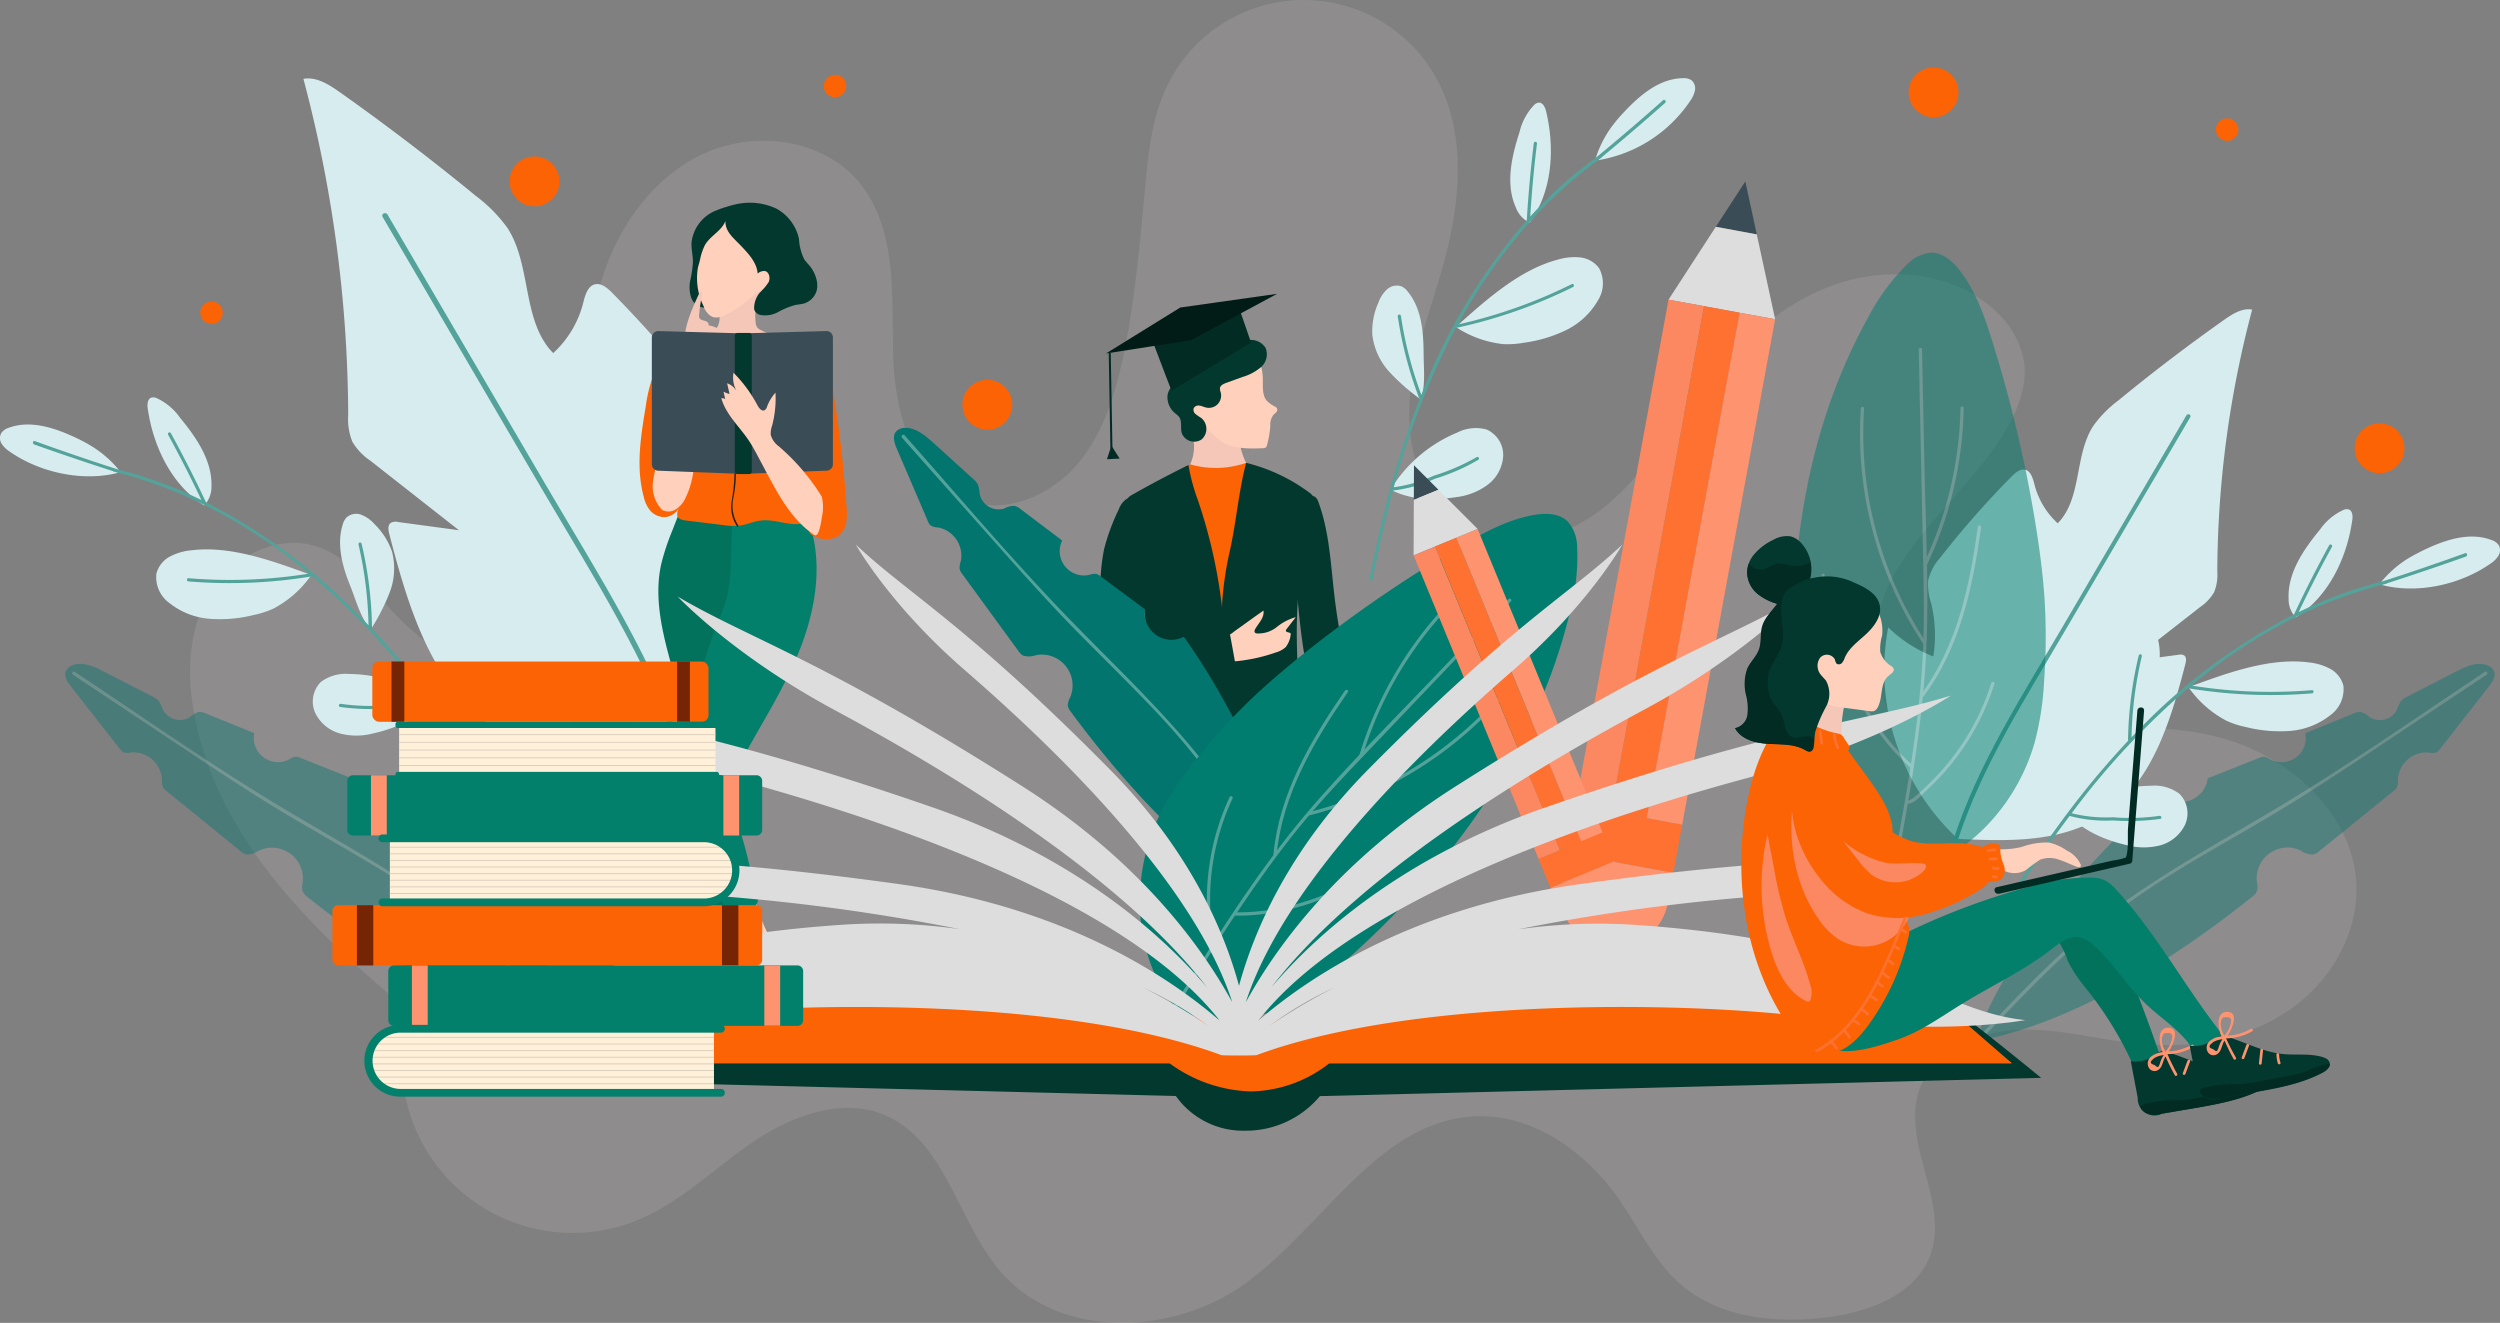 <svg xmlns="http://www.w3.org/2000/svg" id="prefix__Layer_2" width="354.208" height="187.432" data-name="Layer 2" viewBox="0 0 354.208 187.432">
    <rect x="0" y="0" width="354.208" height="187.432" fill="#808080" stroke="none"/>
    <defs>
        <style>
            .prefix__cls-3{fill:#d7ecef}.prefix__cls-4{fill:#54a39b}.prefix__cls-5{fill:#f4c7b8}.prefix__cls-6{fill:#ffd0bc}.prefix__cls-7{fill:#03382e}.prefix__cls-8{fill:#fb6304}.prefix__cls-9{fill:#022b23}.prefix__cls-11{fill:#03756f}.prefix__cls-12{fill:#017d70}.prefix__cls-13{opacity:.44}.prefix__cls-14{fill:#03725d}.prefix__cls-15{fill:#02806b}.prefix__cls-17{fill:#3a4d57}.prefix__cls-18{fill:#ff7131}.prefix__cls-19{fill:#fe9370}.prefix__cls-20{fill:#ddd}.prefix__cls-21{fill:#fb8860}.prefix__cls-23{fill:#752404}.prefix__cls-24{fill:#fff0d9}.prefix__cls-25{fill:#dbcebb}
        </style>
    </defs>
    <g id="prefix__OBJECTS">
        <g id="prefix__Group_13" data-name="Group 13" transform="translate(26.931)" style="opacity:.12">
            <path id="prefix__Path_499" d="M72.168 147.836C56.476 135.267 39.722 120.969 36.1 101.2c-1.069-5.837-.8-12.182 2.274-17.247s9.522-8.339 15.162-6.482c4.268 1.41 7.164 5.254 10.151 8.612 5.026 5.633 12.531 10.712 19.71 8.271 5.049-1.721 8.293-6.823 9.355-12.084s.334-10.613-.212-15.92c-.857-8.248-1.274-16.678.758-24.736s6.876-15.708 14.267-19.468 17.436-2.684 22.743 3.7c5.42 6.535 4.64 15.973 4.844 24.456s3.07 18.581 11.235 20.9c5.307 1.516 11.167-1.145 14.768-5.307s5.345-9.658 6.52-15.056c1.691-7.975 2.4-16.109 3.154-24.213.447-4.852.948-9.8 3.032-14.214a21.484 21.484 0 0 1 37.973-1.789c4.67 7.983 3.73 18.05 1.251 26.958-1.865 6.7-4.549 13.3-4.814 20.264s2.517 14.654 8.8 17.671c6.156 2.964 13.744.523 19.013-3.79s8.87-10.333 13.032-15.753c5.056-6.588 11.3-12.622 19.089-15.488s17.368-1.994 23.311 3.79a12.584 12.584 0 0 1 3.836 6.891c.523 3.373-.758 6.777-2.524 9.711-4.458 7.581-11.743 13.16-16.011 20.825s-3.942 19.362 4 23.069c4 1.865 8.657 1.122 12.994.371 9.916-1.706 20.249-3.207 29.922-.44s18.528 10.985 18.74 21.052c.152 7.1-4.1 13.881-10.06 17.754s-13.365 5.094-20.468 4.45c-5.845-.531-11.606-2.274-17.436-2.009s-12.243 3.154-14.032 8.71c-2.411 7.505 4.344 15.806 1.622 23.205-2.047 5.564-8.559 8.013-14.4 8.794-7.391.978-15.571.159-21.143-4.791-3.646-3.229-5.731-7.808-8.506-11.811-4.677-6.755-12.205-12.213-20.415-11.849-13.759.6-21.492 15.715-32.681 23.743-10.242 7.346-26.109 7.877-34.44-1.577-6.231-7.081-7.869-18.641-16.541-22.326-6.1-2.593-13.191.076-18.672 3.79s-10.333 8.635-16.488 11.121A24.2 24.2 0 0 1 67.574 140.8" data-name="Path 499" transform="translate(-35.529 -.036)" style="fill:#f3e8e2"/>
        </g>
        <path id="prefix__Path_500" d="M285 36.215a3.79 3.79 0 0 1-1.933-2.115c-1.516-3.351-.606-7.24.516-10.727a8.248 8.248 0 0 1 2.07-3.828 1.152 1.152 0 0 1 .622-.326c.591-.053.932.644 1.069 1.228 1.266 5.307.887 11.371-2.342 15.768" class="prefix__cls-3" data-name="Path 500" transform="translate(-68.286 -4.676)"/>
        <path id="prefix__Path_501" d="M298.1 26.329a15.382 15.382 0 0 1 2.426-4.89 22.921 22.921 0 0 1 1.668-1.971c2.274-2.426 5.034-4.768 8.339-4.821a1.918 1.918 0 0 1 1.251.3 1.516 1.516 0 0 1 .478 1.433 3.852 3.852 0 0 1-.644 1.44 19.562 19.562 0 0 1-13.518 8.509" class="prefix__cls-3" data-name="Path 501" transform="translate(-72.117 -3.568)"/>
        <path id="prefix__Path_502" d="M272.08 57.993c4.185-3.753 9.036-8.149 14.51-9.559a8.218 8.218 0 0 1 3.123-.3 3.851 3.851 0 0 1 2.668 1.516 4.523 4.523 0 0 1-.174 4.6 10.492 10.492 0 0 1-4.5 4.185 19.551 19.551 0 0 1-5.959 1.782 12.751 12.751 0 0 1-2.941.2 15.056 15.056 0 0 1-6.724-2.426" class="prefix__cls-3" data-name="Path 502" transform="translate(-65.822 -11.662)"/>
        <path id="prefix__Path_503" d="M263.3 69.5a28.49 28.49 0 0 1-4.4-3.859 9.4 9.4 0 0 1-2.418-5.246 9.779 9.779 0 0 1 .834-4.511 4.814 4.814 0 0 1 1.236-1.933 2.047 2.047 0 0 1 2.153-.394 2.555 2.555 0 0 1 .834.758c1.91 2.35 2.183 5.61 2.206 8.642 0 2.07.3 4.549-.356 6.482" class="prefix__cls-3" data-name="Path 503" transform="translate(-62.044 -12.946)"/>
        <path id="prefix__Path_504" d="M259.91 88.711a20.074 20.074 0 0 1 9.415-8.036 5.8 5.8 0 0 1 4.177-.44 3.935 3.935 0 0 1 2.35 3.79 5.5 5.5 0 0 1-2.176 4.025 9.256 9.256 0 0 1-4.329 1.744c-3.116.5-6.679.47-9.438-1.054" class="prefix__cls-3" data-name="Path 504" transform="translate(-62.878 -19.38)"/>
        <path id="prefix__Path_505" d="M297.55 18.742q-4.6 4.094-9.362 8.013a62.922 62.922 0 0 0-9.461 8.468q.318-5.2.955-10.355a.227.227 0 0 0-.447-.061q-.675 5.458-1 10.954A83.655 83.655 0 0 0 263.3 60.5a54.58 54.58 0 0 1-2.9-11.212.227.227 0 0 0-.447.061 55.847 55.847 0 0 0 3.032 11.614.212.212 0 0 0 .091.106c-1.243 3.131-2.335 6.315-3.283 9.522-1.569 5.261-2.8 10.613-3.851 16-.053.28.394.341.447.061.819-4.215 1.774-8.43 2.9-12.607a19.758 19.758 0 0 0 5.951-1.675 28.367 28.367 0 0 0 6.141-2.684c.243-.159-.038-.523-.273-.356a29.982 29.982 0 0 1-6.065 2.623 20.257 20.257 0 0 1-5.648 1.63 109.8 109.8 0 0 1 8.779-22.591.182.182 0 0 0 .129 0 70.987 70.987 0 0 0 16.488-5.777c.258-.129.083-.546-.174-.417a70.714 70.714 0 0 1-16.117 5.716 75.733 75.733 0 0 1 9.567-13.858l.553-.614a.19.19 0 0 0 .083-.091 62.45 62.45 0 0 1 9.438-8.566.288.288 0 0 0 .1-.045l.258-.22.318-.235a.212.212 0 0 0 .076-.091c3.032-2.517 6.027-5.072 8.968-7.695.182-.175-.091-.554-.311-.357z" class="prefix__cls-4" data-name="Path 505" transform="translate(-61.916 -4.548)"/>
        <path id="prefix__Path_506" d="M228.937 79.32a9.468 9.468 0 0 0 2.229 5.686c-3.184 1.516-7.172 1.251-10.575.243a6.065 6.065 0 0 0 1.948-4.624 21.878 21.878 0 0 0-1.122-5.511c-.281-.925-.553-1.857-.826-2.782" class="prefix__cls-5" data-name="Path 506" transform="translate(-53.366 -17.524)"/>
        <path id="prefix__Path_507" d="M230.82 64.51a7.027 7.027 0 0 1 1.963 4.42c.083 1.251-.212 2.828.758 3.654a4.716 4.716 0 0 0 1.046.69.467.467 0 0 1 .114.758 1.828 1.828 0 0 1-.334.3 2.274 2.274 0 0 0-.508 1.637 13.73 13.73 0 0 1-.462 2.714.584.584 0 0 1-.167.334.66.66 0 0 1-.432.121c-2.191.091-4.609.114-6.3-1.281-.364-.3-.682-.644-1.061-.917s-.667-.379-.993-.584a3.942 3.942 0 0 1-1.577-1.979 2.138 2.138 0 0 1-.061-1.471 1.122 1.122 0 0 1 1.167-.758 2.805 2.805 0 0 1 .9.478.864.864 0 0 0 .963.061c.3-.243.235-.713.167-1.1a7 7 0 0 1 1.66-5.784" class="prefix__cls-6" data-name="Path 507" transform="translate(-53.878 -15.633)"/>
        <path id="prefix__Path_508" d="M219.706 69.609a2.206 2.206 0 0 0-1.516 2.024 2.972 2.972 0 0 0 1.122 2.35 3.45 3.45 0 0 1 .493.44c.5.629.2 1.516.409 2.32a1.88 1.88 0 0 0 2.82.917 1.994 1.994 0 0 0-.046-3.032 8.386 8.386 0 0 1-.8-.553.758.758 0 0 1-.258-.872.8.8 0 0 1 .849-.326c.318.053.606.212.925.273a1.744 1.744 0 0 0 1.615-.493 1.774 1.774 0 0 0 .425-1.645 1.606 1.606 0 0 1-.114-.561c0-.432.508-.667.917-.811l2.274-.826a7.058 7.058 0 0 0 2.631-1.4 2.418 2.418 0 0 0 .644-2.722 2.464 2.464 0 0 0-2.555-1.084" class="prefix__cls-7" data-name="Path 508" transform="translate(-52.785 -15.402)"/>
        <path id="prefix__Path_509" d="M222.068 86.745a13.221 13.221 0 0 0 7.96-.2l1.365.364-4.268 22.159-6.065-21.81z" class="prefix__cls-8" data-name="Path 509" transform="translate(-53.48 -20.962)"/>
        <path id="prefix__Path_510" d="M231.8 86.54c-1.061 4.094-1.372 8.21-2.274 12.342a47.713 47.713 0 0 0-1.092 7.081c-.068 1.137-.061 2.274-.053 3.411l.1 12.228a1.311 1.311 0 0 0 .076.515c.174.371.644.47 1.054.523a63.387 63.387 0 0 0 8.892.485.55.55 0 0 0 .667-.644c.167-4.018-.2-8.043-.19-12.061a66.188 66.188 0 0 1 2.354-17.32 2.41 2.41 0 0 0 .045-1.691 2.342 2.342 0 0 0-.7-.713 24.933 24.933 0 0 0-8.195-3.98" class="prefix__cls-7" data-name="Path 510" transform="translate(-55.249 -20.962)"/>
        <path id="prefix__Path_511" d="M219.3 86.93c-2.668 1.312-5.307 2.706-7.892 4.169a2.547 2.547 0 0 0-.66.47c-.591.66-.334 1.691-.068 2.54 2.813 8.961 2.593 18.535 3.085 27.92a.826.826 0 0 0 .121.485.879.879 0 0 0 .758.212l8.961-.493a.925.925 0 0 0 .379-.083.879.879 0 0 0 .3-.713 73.1 73.1 0 0 0-3.706-29.637 27.36 27.36 0 0 1-1.3-4.874" class="prefix__cls-7" data-name="Path 511" transform="translate(-50.898 -21.056)"/>
        <path id="prefix__Path_512" d="M244.458 92.846c.334-.265.758.212.91.614 1.6 4.26 1.789 8.9 2.32 13.426a86.427 86.427 0 0 0 2.434 12.592 25.2 25.2 0 0 1 1.084 5.17 46.243 46.243 0 0 1-5.223.212.573.573 0 0 1-.69-.561 100 100 0 0 1-2.744-16.193c-.44-5.049-.44-10.386 1.888-14.866" class="prefix__cls-7" data-name="Path 512" transform="translate(-58.623 -22.469)"/>
        <path id="prefix__Path_513" d="M227.705 118a3.586 3.586 0 0 0 2.1-.872l3.169-2.274 1-.705c.159.955-.66 1.751-1.152 2.577-.1.174-.182.425-.038.561a.432.432 0 0 0 .25.1 4.169 4.169 0 0 0 2.835-.91 7.4 7.4 0 0 1 2.684-1.395l-1.3 1.683a.341.341 0 0 0-.106.243c.045.3.758.182.69.493a3.579 3.579 0 0 1-.705 1.819 3.4 3.4 0 0 1-1.395.758 23.879 23.879 0 0 1-8.544 1.349" class="prefix__cls-6" data-name="Path 513" transform="translate(-54.963 -27.641)"/>
        <path id="prefix__Path_514" d="M210.475 93.549a17.155 17.155 0 0 1 1.888 8.93c-.068 3.085-.6 6.133-.841 9.2a.546.546 0 0 0 .076.394.508.508 0 0 0 .387.136l6.413.47a14.76 14.76 0 0 0 5.481-.288c.235 1.258.462 2.517.69 3.79a1 1 0 0 1 0 .538c-.114.356-.538.485-.9.561-5.663 1.167-11.629 1.4-17.148-.288a1.8 1.8 0 0 1-.713-.356 1.607 1.607 0 0 1-.364-.705 13.493 13.493 0 0 1-.258-4.488q.159-3.123.334-6.247a29.8 29.8 0 0 1 .523-4.791 29.567 29.567 0 0 1 2.092-5.678 3.108 3.108 0 0 1 .948-1.357 1.039 1.039 0 0 1 1.471.243" class="prefix__cls-7" data-name="Path 514" transform="translate(-49.619 -22.566)"/>
        <path id="prefix__Path_515" d="M214.85 60.883l3.108 8.142 11.273-6.815-2.009-5.83z" class="prefix__cls-9" data-name="Path 515" transform="translate(-51.978 -13.666)"/>
        <path id="prefix__Path_516" d="M217.232 56.891L206.71 63.4l12.09-1.9 12.145-6.55z" data-name="Path 516" transform="translate(-50.008 -13.32)" style="fill:#011c17"/>
        <path id="prefix__Rectangle_108" d="M0 0H0.288V13.6H0z" class="prefix__cls-9" data-name="Rectangle 108" transform="rotate(-1.01 2912.002 -8886.104)"/>
        <path id="prefix__Path_517" d="M207.519 83.32l-.629 1.926 1.8-.091z" class="prefix__cls-9" data-name="Path 517" transform="translate(-50.052 -20.183)"/>
        <path id="prefix__Path_518" d="M224.716 149.659c-.106-10.469-8.847-29.361-16.579-40.057a3.79 3.79 0 0 1-5.5-3.9l-6.345-4.715a1.516 1.516 0 0 0-.569-.3 1.888 1.888 0 0 0-.887.121 3.434 3.434 0 0 1-3.919-4.844l-5.883-4.442a2.047 2.047 0 0 0-.948-.478 3.32 3.32 0 0 0-1.41.394 2.744 2.744 0 0 1-3.434-1.986 5.511 5.511 0 0 0-.284-1.452 2.562 2.562 0 0 0-.652-.758l-5.845-5.307c-1.114-.963-2.411-2.032-3.927-1.933a1.706 1.706 0 0 0-1.167.523c-.538.652-.227 1.63.106 2.411l4.427 10.321a1.387 1.387 0 0 0 .3.5 1.857 1.857 0 0 0 1.114.349 4.071 4.071 0 0 1 3.237 4.784 2.494 2.494 0 0 0-.152 1.145 1.857 1.857 0 0 0 .364.682l7.907 10.841a2.275 2.275 0 0 0 .7.705 2.979 2.979 0 0 0 1.865-.068 4.367 4.367 0 0 1 4.806 6 2.426 2.426 0 0 0-.334 1.16 1.926 1.926 0 0 0 .425.864c8.218 11.144 19.71 23.622 32.143 29.649" class="prefix__cls-11" data-name="Path 518" transform="translate(-40.42 -19.378)"/>
        <path id="prefix__Path_519" d="M168.924 81.365c7.907 8.923 15.609 18.111 23.948 26.647 7.861 8.051 16.094 15.677 22.379 25.1 3.616 5.413 6.717 11.136 9.81 16.86a.243.243 0 0 1-.425.227c-2.737-5.049-5.473-10.113-8.574-14.957a98.775 98.775 0 0 0-10.613-13.752c-3.79-4.079-7.763-7.93-11.659-11.879-4.01-4.056-7.808-8.293-11.584-12.554L168.56 81.706c-.2-.235.144-.576.356-.341z" class="prefix__cls-4" data-name="Path 519" transform="translate(-40.764 -19.691)"/>
        <path id="prefix__Path_520" d="M218.01 165.991c3.79 2.494 10.818 2.161 15.632-.144a25.609 25.609 0 0 0 5.147-3.548c16.488-13.646 30.255-31.574 35.206-52.414a29.861 29.861 0 0 0 .993-9.1 5.511 5.511 0 0 0-1.342-3.639c-1.221-1.183-3.146-1.205-4.821-.91-3.609.644-6.9 2.411-10.067 4.253a185.974 185.974 0 0 0-22.477 15.374c-2.7 2.145-5.307 4.374-7.816 6.777a86.744 86.744 0 0 0-7.657 8.513 41.522 41.522 0 0 0-4.844 7.316c-4.359 8.794-4.018 19.847 2.047 27.557" class="prefix__cls-12" data-name="Path 520" transform="translate(-51.536 -23.27)"/>
        <path id="prefix__Path_521" d="M219.5 169.471c5.049-8.157 10.12-16.337 16.064-23.895s13.062-14.51 19.771-21.56l11.493-12.038c.2-.212.546.1.341.311l-20.158 21.135c-3.32 3.495-6.656 6.974-9.711 10.712s-5.974 7.808-8.71 11.894c-3.032 4.48-5.845 9.1-8.68 13.646-.161.25-.571.045-.41-.205z" class="prefix__cls-4" data-name="Path 521" transform="translate(-53.093 -27.098)"/>
        <path id="prefix__Path_522" d="M230.814 166.862c10.295.121 19.566-5.246 27.359-11.508.227-.19.478.2.243.387-7.846 6.307-17.216 11.7-27.579 11.584a.231.231 0 0 1 0-.462z" class="prefix__cls-4" data-name="Path 522" transform="translate(-55.789 -37.597)"/>
        <path id="prefix__Path_523" d="M244.609 145.892a53.612 53.612 0 0 0 28.663-18.5c.182-.227.523.083.341.311a54.029 54.029 0 0 1-28.868 18.626c-.288.079-.424-.361-.136-.437z" class="prefix__cls-4" data-name="Path 523" transform="translate(-59.138 -30.826)"/>
        <path id="prefix__Path_524" d="M254.087 134.7a53.869 53.869 0 0 1 11.129-19.93c.2-.22.531.091.341.311a53.187 53.187 0 0 0-11.015 19.71c-.091.281-.538.19-.455-.1z" class="prefix__cls-4" data-name="Path 524" transform="translate(-61.467 -27.772)"/>
        <path id="prefix__Path_525" d="M238 152.288c.819-8.619 5.307-16.223 10.136-23.213.167-.243.576-.038.409.2-4.791 6.959-9.279 14.517-10.1 23.107.002.3-.476.202-.445-.094z" class="prefix__cls-4" data-name="Path 525" transform="translate(-57.577 -31.225)"/>
        <path id="prefix__Path_526" d="M226.752 169.845c-1.13 0-.986-2.638-1.054-3.4a33.914 33.914 0 0 1 0-5.951 34.3 34.3 0 0 1 3.093-11.53c.121-.273.531-.061.409.2a33.758 33.758 0 0 0-3.176 14.9c0 .561.106 5.345.713 5.352.288 0 .311.47 0 .462z" class="prefix__cls-4" data-name="Path 526" transform="translate(-54.57 -36.031)"/>
        <path id="prefix__Path_527" d="M110.284 110.977a42.006 42.006 0 0 0 12.6-38.435 24.631 24.631 0 0 1-8.2 5.307 24.759 24.759 0 0 1 .364-9.59 11.629 11.629 0 0 0 .591-4.147 9.161 9.161 0 0 0-2.191-4.207 165.591 165.591 0 0 0-13-14.843c-.682-.7-1.577-1.44-2.509-1.175s-1.327 1.516-1.577 2.577a14.51 14.51 0 0 1-4.26 7.149c-4.458-4.549-3.032-12.364-6.459-17.7A21.226 21.226 0 0 0 81.09 31.3q-9.362-7.679-19.278-14.692c-1.516-1.069-3.267-2.183-5.1-1.85a188.007 188.007 0 0 1 6.345 47.616 8.7 8.7 0 0 0 .584 3.79 8.392 8.392 0 0 0 2.555 2.691L78.75 78.71l-8.627-1.167a1.448 1.448 0 0 0-1.046.129c-.44.334-.349 1-.212 1.516 2.691 10.416 6.065 21.787 15.071 27.64 7.581 4.912 17.277 4.639 26.3 4.2" class="prefix__cls-3" data-name="Path 527" transform="translate(-13.722 -3.583)"/>
        <path id="prefix__Path_528" d="M113.883 117.68c-4.5-13.918-12.584-26.374-19.93-38.905L71.483 40.4c-.25-.432.447-.758.7-.334L94.65 78.441c7.346 12.539 15.435 25.017 19.938 38.905.152.462-.546.8-.705.334z" class="prefix__cls-4" data-name="Path 528" transform="translate(-17.282 -9.672)"/>
        <g id="prefix__Group_14" class="prefix__cls-13" data-name="Group 14" transform="translate(9.247 94.057)">
            <path id="prefix__Path_529" d="M85.431 177.145c-2.8-10.09-16.094-26.1-26.313-34.455a3.79 3.79 0 0 1-6.307-2.358l-7.346-2.926a1.7 1.7 0 0 0-.629-.152 2.063 2.063 0 0 0-.836.346 3.427 3.427 0 0 1-5.026-3.677l-6.823-2.775a2.115 2.115 0 0 0-1.039-.227 3.381 3.381 0 0 0-1.266.758 2.744 2.744 0 0 1-3.79-1.031 5.716 5.716 0 0 0-.644-1.334 2.8 2.8 0 0 0-.826-.561l-7-3.593c-1.334-.682-2.858-1.387-4.276-.887a1.63 1.63 0 0 0-.993.8c-.356.758.2 1.63.72 2.274l6.929 8.847a1.517 1.517 0 0 0 .409.409 1.933 1.933 0 0 0 1.175.053 4.071 4.071 0 0 1 4.351 3.79 2.661 2.661 0 0 0 .144 1.152 1.9 1.9 0 0 0 .538.561L37 150.612a2.093 2.093 0 0 0 .857.5 2.957 2.957 0 0 0 1.781-.538 4.367 4.367 0 0 1 6.194 4.549 2.327 2.327 0 0 0 0 1.205 1.85 1.85 0 0 0 .629.758c10.8 8.665 25.085 17.785 38.662 20.408" class="prefix__cls-11" data-name="Path 529" transform="translate(-12.201 -124.107)"/>
            <path id="prefix__Path_530" d="M13.876 125.6c9.931 6.6 19.71 13.494 29.982 19.6 9.666 5.761 19.589 11.023 28.049 18.512 4.874 4.306 9.347 9.044 13.812 13.774a.244.244 0 0 1-.356.334c-3.942-4.177-7.892-8.339-12.129-12.258a99.242 99.242 0 0 0-13.812-10.56c-4.685-2.972-9.544-5.67-14.328-8.483-4.912-2.888-9.666-6.012-14.4-9.158L13.6 125.994c-.258-.174 0-.584.258-.417z" class="prefix__cls-4" data-name="Path 530" transform="translate(-12.513 -124.453)"/>
        </g>
        <path id="prefix__Path_531" d="M136.1 169.248l1.706 5.019a8.71 8.71 0 0 1 .212 6.823l-1.683 5.91a9.029 9.029 0 0 0 2.775-2.168c1.516-1.516 2.979-3.032 4.465-4.549.72-.758 1.44-1.463 2.107-2.274a21.408 21.408 0 0 1-6-11.371" class="prefix__cls-6" data-name="Path 531" transform="translate(-32.927 -40.339)"/>
        <path id="prefix__Path_532" d="M130.009 169.77c-.152 1.516-.349 3.093-.591 4.624a7.369 7.369 0 0 1-1.334 3.669c-.3.356-.569.606-.917 1.046-.25.311-.932.675-1.175.993-.417.561-.531.857-1.152 1.19a6.467 6.467 0 0 0-1.926 1.516c-.2.25-.371.69-.091.857a.606.606 0 0 0 .553-.068 31.006 31.006 0 0 1 10.954-2.744 1.448 1.448 0 0 0 .841-.227 1.061 1.061 0 0 0 .045-1.4 10.682 10.682 0 0 0-1.1-1.092c-1.137-1.243-.978-3.154-.758-4.821.19-1.334.371-2.668.561-4.01" class="prefix__cls-6" data-name="Path 532" transform="translate(-29.679 -40.983)"/>
        <path id="prefix__Path_533" d="M126.27 95q-.66 1.66-1.3 3.32a32.234 32.234 0 0 0-1.516 4.609c-1.349 6.065.963 12.311 2.547 18.346 2.729 10.424 3.29 21.28 3.836 32.044l3.146-.614a1.342 1.342 0 0 0 .758-.349 1.3 1.3 0 0 0 .235-.8l1.137-15.761c.2-2.813.409-5.625.44-8.445 0-2.631-.1-5.261-.091-7.892 0-3.154 1.872-19.111 2.274-22.25" class="prefix__cls-14" data-name="Path 533" transform="translate(-29.769 -23.009)"/>
        <path id="prefix__Path_534" d="M144.877 96.26c2.509 5.981 1.516 12.887-.857 18.952s-6.065 11.462-9.029 17.224a8.953 8.953 0 0 0-1.205 3.48c-.091 1.327 1.092 3.29 1.516 4.549 1.221 3.427 1.615 6.224 2.6 9.719a1.721 1.721 0 0 1 .076.993 1.668 1.668 0 0 1-.705.758l-2.926 2.047c-1.736-3.427-2.934-6.861-4.549-10.333a48.064 48.064 0 0 1-2.873-7.937c-.652-3.237.2-4.4.849-7.649a87.655 87.655 0 0 1 4.549-16.5 27.444 27.444 0 0 0 1.2-3.131 23.287 23.287 0 0 0 .675-5.663c.068-1.971.136-3.95.212-5.921" class="prefix__cls-15" data-name="Path 534" transform="translate(-30.651 -23.313)"/>
        <path id="prefix__Path_535" d="M133.46 56.671a2.744 2.744 0 0 1-1.91 3.988 3.464 3.464 0 0 0 1.706 2.092 6.535 6.535 0 0 0 2.646.758 5.64 5.64 0 0 0 1.516 0 5.413 5.413 0 0 0 3.571-3.207 12.955 12.955 0 0 1-1.4-.629 1.334 1.334 0 0 1-.47-.349 1.365 1.365 0 0 1-.22-.644 7.581 7.581 0 0 1 1.334-5.36" class="prefix__cls-5" data-name="Path 535" transform="translate(-31.826 -12.926)"/>
        <path id="prefix__Path_536" d="M131.947 41.064a5.682 5.682 0 0 0-1.517 3.436 14.815 14.815 0 0 0-.265 6.178 12.724 12.724 0 0 0 .758 2.07c.349.826.841 1.736 1.713 1.918a2.676 2.676 0 0 0 1.653-.371 16.034 16.034 0 0 0 3.442-2.32 8.338 8.338 0 0 1 1.061-.872 12.5 12.5 0 0 0 1.3-.758 2.274 2.274 0 0 0 .811-1.615c0-.44-.212-.986-.652-.963-.3 0-.584.334-.872.22a5.663 5.663 0 0 0 .569-4 5.731 5.731 0 0 0-2.274-3.351 2.949 2.949 0 0 0-2.828-.485" class="prefix__cls-6" data-name="Path 536" transform="translate(-31.434 -9.699)"/>
        <path id="prefix__Path_537" d="M133.961 40.537c-.038 1.516 1.152 2.4 2.221 3.525s2.229 2.365 2.35 3.912a1.433 1.433 0 0 1 .97-.364c.652.083.864.993.576 1.592a8.512 8.512 0 0 1-1.281 1.516 3.442 3.442 0 0 0-.758 1.941 1.3 1.3 0 0 0 .03.5 1.205 1.205 0 0 0 .895.69 3.79 3.79 0 0 0 2.471-.425 11.152 11.152 0 0 1 2.358-.978c.417-.091.841-.106 1.243-.212a2.7 2.7 0 0 0 1.872-1.9 3.4 3.4 0 0 0-.091-1.7 4.965 4.965 0 0 0-.978-1.827 10.2 10.2 0 0 1-.7-.819 7.635 7.635 0 0 1-.758-2.941 6.451 6.451 0 0 0-3.176-4.26 8.887 8.887 0 0 0-5.049-.758 12.462 12.462 0 0 0-1.963.47 14.275 14.275 0 0 0-1.448.5 5.557 5.557 0 0 0-3.586 4.6c-.045.917.2 1.827.2 2.744a15.443 15.443 0 0 1-.356 2.494 4.821 4.821 0 0 0 .091 2.5 2.138 2.138 0 0 0 1.872 1.463 9.021 9.021 0 0 1-.91-5.625c.114-.478.273-.94.364-1.418a7.446 7.446 0 0 1 .462-1.425c.569-1.569 2.547-2.274 3.1-3.859" class="prefix__cls-7" data-name="Path 537" transform="translate(-31.182 -9.217)"/>
        <path id="prefix__Path_538" d="M154.252 70.37a165.127 165.127 0 0 1 2.274 18.414 8.339 8.339 0 0 1-.053 2.342 3.032 3.032 0 0 1-1.205 1.948 3.726 3.726 0 0 1-3.624-.22.705.705 0 0 1-.371-.811 9.983 9.983 0 0 1 1.069-2.077 3.027 3.027 0 0 0 .417-2.752c-.3-.591-.91-1-1.084-1.63a2.677 2.677 0 0 1 0-.887c.106-1.349.212-2.7.326-4.048" class="prefix__cls-8" data-name="Path 538" transform="translate(-36.592 -17.05)"/>
        <path id="prefix__Path_539" d="M121.327 70.75a21.485 21.485 0 0 0-.917 3.98c-.713 4.26-1.418 8.642-.273 12.842a4.548 4.548 0 0 0 .925 1.933 2.691 2.691 0 0 0 2.138.895 2.494 2.494 0 0 0 1.994-1.448 3.791 3.791 0 0 1-2.4-1.076c-1.3-1.372-.879-3.389-.091-5.011s1.926-3.222 1.865-4.981" class="prefix__cls-8" data-name="Path 539" transform="translate(-28.919 -17.142)"/>
        <path id="prefix__Path_540" d="M127.26 67.06a8.164 8.164 0 0 0 .667-2.684 15.464 15.464 0 0 0-.159-1.675c-.265-2.8.948-5.5 2.138-8.036a.281.281 0 0 1 .106-.152c.212-.114.318.258.265.493a17.637 17.637 0 0 0-.432 2.813.841.841 0 0 0 .045.455c.144.265.5.311.8.4s.614.371.47.637c.637.1 1.38.28 1.607.887a1.85 1.85 0 0 1-.083 1.19 5.626 5.626 0 0 1-.925 2.017 8.988 8.988 0 0 0-.826.955 3.381 3.381 0 0 0-.364 1.372c-.129 1.114-.22 2.274-.265 3.366" class="prefix__cls-5" data-name="Path 540" transform="translate(-30.788 -13.209)"/>
        <path id="prefix__Path_541" d="M126 76.46a24.122 24.122 0 0 1 .508 13.918 1.236 1.236 0 0 0-.053.682c.144.447.7.576 1.16.637l5.526.675a8.976 8.976 0 0 0 1.963.083c1.122-.114 2.168-.667 3.29-.758 2.229-.235 4.655 1.2 6.611.1 1.456-.819 1.918-2.729 1.751-4.389s-.826-3.237-1-4.9c-.311-2.866.705-6.148-1.1-8.4" class="prefix__cls-8" data-name="Path 541" transform="translate(-30.484 -17.955)"/>
        <path id="prefix__Path_542" d="M137.659 92.706a5.254 5.254 0 0 1-.705-3.95 17.488 17.488 0 0 0 .334-4.4c-.159-1.471-.478-2.911-.5-4.4a17.261 17.261 0 0 1 .553-4.617.1.1 0 0 0-.19-.045 17.489 17.489 0 0 0-.561 4.48c0 1.615.371 3.169.523 4.768a25.651 25.651 0 0 1-.409 4.738 4.958 4.958 0 0 0 .758 3.518c.076.1.243 0 .167-.1z" data-name="Path 542" transform="translate(-33.045 -18.228)" style="fill:#222221"/>
        <path id="prefix__Path_543" d="M123.232 91.019a4.828 4.828 0 0 1-1.205-3.79 13.115 13.115 0 0 1 1.023-3.79c.69-1.827 1.387-3.662 2.085-5.489a3.237 3.237 0 0 0 1.66.531 1.782 1.782 0 0 1 1.1.22 1.357 1.357 0 0 1 .3 1.114q-.076 2.517-.356 5.019a12.221 12.221 0 0 1-1.342 4.9 3.608 3.608 0 0 1-1.38 1.4 1.865 1.865 0 0 1-1.888-.068" class="prefix__cls-6" data-name="Path 543" transform="translate(-29.52 -18.884)"/>
        <path id="prefix__Path_544" d="M122.762 61.91l10.909.3a.917.917 0 0 1 .887.887l.591 18.088a.91.91 0 0 1-.948.948l-11.485-.44a.925.925 0 0 1-.887-.917V62.82a.917.917 0 0 1 .932-.91z" class="prefix__cls-17" data-name="Path 544" transform="translate(-29.475 -15.004)"/>
        <path id="prefix__Path_545" d="M150.477 61.91l-10.9.3a.917.917 0 0 0-.895.887l-.592 18.083a.917.917 0 0 0 .948.948l11.5-.44a.917.917 0 0 0 .879-.917V62.82a.91.91 0 0 0-.94-.91z" class="prefix__cls-17" data-name="Path 545" transform="translate(-33.408 -15.004)"/>
        <rect id="prefix__Rectangle_109" width="2.411" height="19.991" class="prefix__cls-7" data-name="Rectangle 109" rx=".34" transform="translate(104.105 47.172)"/>
        <path id="prefix__Path_546" d="M147.973 92.67c-3.624-2.418-5.595-6.7-7.657-10.537-.5-.932-.978-1.88-1.562-2.759-1.342-2.032-3.3-3.745-3.934-6.065a.819.819 0 0 1 .546.136c-.076-.356-.159-.713-.235-1.069a3.146 3.146 0 0 0 .849.334l-.341-1.516a2.434 2.434 0 0 1 1.349 1.137 4.048 4.048 0 0 1-.447-2.631 19.006 19.006 0 0 1 3.4 4.624c.212.4.622.895 1.023.675a.894.894 0 0 0 .341-.531 6.33 6.33 0 0 1 1.183-1.948 14.934 14.934 0 0 1-.488 4.708 3.267 3.267 0 0 0-.182 1.281 3.078 3.078 0 0 0 1.175 1.645 30.535 30.535 0 0 1 6.065 7.111 6.473 6.473 0 0 1 0 2.926c-.304 2.221-.714 2.744-1.085 2.479z" class="prefix__cls-6" data-name="Path 546" transform="translate(-32.617 -16.888)"/>
        <path id="prefix__Path_547" d="M309.18 153.262l-1.258 6.83-15.1-2.767.076-.44 1.183-6.406 5.034.925 5.034.925z" class="prefix__cls-18" data-name="Path 547" transform="translate(-70.839 -36.43)"/>
        <path id="prefix__Path_548" d="M307.626 162.277l-.8 4.336a7.679 7.679 0 0 1-15.23-1.38 7.37 7.37 0 0 1 .129-1.4l.8-4.321z" class="prefix__cls-19" data-name="Path 548" transform="translate(-70.544 -38.614)"/>
        <path id="prefix__Path_549" d="M324.865 33.94l1.622 7.505-5.807-1.076z" class="prefix__cls-17" data-name="Path 549" transform="translate(-77.579 -8.237)"/>
        <path id="prefix__Path_550" d="M324.348 43.5l2.6 12.016-5.041-.917-5.034-.932-5.034-.917 6.7-10.325z" class="prefix__cls-20" data-name="Path 550" transform="translate(-75.441 -10.289)"/>
        <path id="prefix__Path_551" d="M312.674 56.957l-13.16 71.6-5.034-.925 13.16-71.592z" class="prefix__cls-21" data-name="Path 551" transform="translate(-71.241 -13.584)"/>
        <path id="prefix__Path_552" d="M314.28 57.25l5.034.932-13.16 71.594-5.034-.925z" class="prefix__cls-18" data-name="Path 552" transform="translate(-72.847 -13.876)"/>
        <path id="prefix__Path_553" d="M325.962 59.4l-13.168 71.609-5.034-.932 13.16-71.597z" class="prefix__cls-19" data-name="Path 553" transform="translate(-74.454 -14.174)"/>
        <path id="prefix__Path_554" d="M296.614 155.61l1.683 4.109-9.067 3.73-.106-.258-1.584-3.851 3.025-1.243 3.025-1.243z" class="prefix__cls-18" data-name="Path 554" transform="translate(-69.562 -37.671)"/>
        <path id="prefix__Path_555" d="M298.837 161l1.076 2.6a4.9 4.9 0 0 1-8.657 4.549 5.647 5.647 0 0 1-.417-.8l-1.069-2.562z" class="prefix__cls-19" data-name="Path 555" transform="translate(-70.102 -38.975)"/>
        <path id="prefix__Path_556" d="M264.263 86.99l3.464 3.472-3.487 1.433z" class="prefix__cls-17" data-name="Path 556" transform="translate(-63.926 -21.071)"/>
        <path id="prefix__Path_557" d="M267.717 91.57l5.557 5.549-3.024 1.251-3.025 1.243-3.025 1.243.03-7.856z" class="prefix__cls-20" data-name="Path 557" transform="translate(-63.916 -22.179)"/>
        <path id="prefix__Rectangle_110" d="M0 0H3.267V46.494H0z" class="prefix__cls-21" data-name="Rectangle 110" transform="rotate(-22.37 299.131 -467.111)"/>
        <path id="prefix__Rectangle_111" d="M0 0H3.267V46.494H0z" class="prefix__cls-18" data-name="Rectangle 111" transform="rotate(-22.33 297.795 -476.368)"/>
        <path id="prefix__Rectangle_112" d="M0 0H3.267V46.494H0z" class="prefix__cls-19" data-name="Rectangle 112" transform="rotate(-22.37 295.816 -483.647)"/>
        <path id="prefix__Path_558" d="M362.531 132.822a32.7 32.7 0 0 1-9.81-29.914 19.218 19.218 0 0 0 6.391 4.124 19.212 19.212 0 0 0-.288-7.467 9.1 9.1 0 0 1-.455-3.229 7.21 7.21 0 0 1 1.7-3.275A129.866 129.866 0 0 1 370.233 81.5c.531-.538 1.228-1.122 1.956-.91s1.031 1.2 1.236 2a11.2 11.2 0 0 0 3.313 5.572c3.472-3.54 2.335-9.635 5.034-13.79a16.336 16.336 0 0 1 3.528-3.592q7.3-6 15.018-11.447c1.183-.834 2.547-1.706 3.972-1.448a146.582 146.582 0 0 0-4.943 37.086 6.625 6.625 0 0 1-.455 2.964 6.557 6.557 0 0 1-1.986 2.1l-9.779 7.649 6.724-.895a1.1 1.1 0 0 1 .811.1c.341.258.273.758.167 1.19-2.1 8.112-4.715 16.966-11.743 21.522-5.9 3.828-13.448 3.616-20.468 3.275" class="prefix__cls-3" data-name="Path 558" transform="translate(-85.194 -14.019)"/>
        <path id="prefix__Path_559" d="M365.62 138.038c3.5-10.833 9.8-20.529 15.518-30.324l17.5-29.846c.19-.334-.349-.591-.546-.258l-17.5 29.884c-5.724 9.794-12.016 19.453-15.518 30.263-.121.364.425.629.546.258z" class="prefix__cls-4" data-name="Path 559" transform="translate(-88.314 -18.764)"/>
        <g id="prefix__Group_15" data-name="Group 15" transform="translate(254.073 35.799)" style="opacity:.52">
            <path id="prefix__Path_560" d="M349.266 135.554c-4.465-.7-9.446-5.7-11.447-10.613a25.72 25.72 0 0 1-1.41-6.065c-2.949-21.226-1.046-43.719 9.355-62.444a29.747 29.747 0 0 1 5.4-7.391 5.534 5.534 0 0 1 3.442-1.781c1.706-.053 3.146 1.228 4.185 2.578 2.229 2.9 3.464 6.436 4.549 9.931a186.9 186.9 0 0 1 6.235 26.531c.538 3.411.985 6.823 1.2 10.28a87.4 87.4 0 0 1-.083 11.447 41.7 41.7 0 0 1-1.342 8.657c-2.706 9.431-10.416 17.353-20.089 18.952" class="prefix__cls-12" data-name="Path 560" transform="translate(-335.153 -47.258)"/>
            <path id="prefix__Path_561" d="M354.006 139.645c1.766-9.431 3.533-18.892 4.245-28.474.72-9.711.144-19.521-.061-29.255l-.341-16.678a.235.235 0 0 0-.462 0q.3 14.616.606 29.224c.1 4.821.212 9.635-.053 14.457s-.857 9.794-1.592 14.654c-.8 5.307-1.8 10.613-2.79 15.92-.053.288.387.417.447.121z" class="prefix__cls-4" data-name="Path 561" transform="translate(-339.604 -51.561)"/>
            <path id="prefix__Path_562" d="M353.3 134.351c-7.687-6.823-10.924-17.057-12.44-26.935-.045-.3-.493-.167-.447.121 1.516 9.954 4.821 20.249 12.562 27.155.22.2.546-.129.326-.326z" class="prefix__cls-4" data-name="Path 562" transform="translate(-336.423 -61.77)"/>
            <path id="prefix__Path_563" d="M356.9 109.3a53.612 53.612 0 0 1-8.688-32.992.231.231 0 0 0-.462 0 53.991 53.991 0 0 0 8.756 33.219c.159.25.561 0 .394-.227z" class="prefix__cls-4" data-name="Path 563" transform="translate(-338.172 -54.232)"/>
            <path id="prefix__Path_564" d="M360 98.447a53.968 53.968 0 0 0 5.2-22.22.227.227 0 1 0-.455 0 53.346 53.346 0 0 1-5.17 21.985c-.121.265.273.5.4.235z" class="prefix__cls-4" data-name="Path 564" transform="translate(-341.055 -54.211)"/>
            <path id="prefix__Path_565" d="M359.32 122.506c5.216-6.921 7.02-15.571 8.18-23.978.038-.288-.409-.417-.447-.121-1.152 8.339-2.934 16.974-8.127 23.865-.174.234.22.469.394.234z" class="prefix__cls-4" data-name="Path 565" transform="translate(-340.893 -59.591)"/>
            <path id="prefix__Path_566" d="M356.1 144.55c.849.758 2.509-1.281 3.07-1.8a33.356 33.356 0 0 0 4.018-4.389 34.381 34.381 0 0 0 5.512-10.611c.091-.28-.349-.4-.44-.121a33.765 33.765 0 0 1-7.71 13.13c-.387.4-3.677 3.874-4.132 3.472-.227-.19-.553.129-.326.326z" class="prefix__cls-4" data-name="Path 566" transform="translate(-340.2 -66.662)"/>
        </g>
        <g id="prefix__Group_16" class="prefix__cls-13" data-name="Group 16" transform="translate(280.136 94.057)">
            <path id="prefix__Path_567" d="M369.58 177.145c2.8-10.09 16.094-26.1 26.313-34.455a3.79 3.79 0 0 0 6.307-2.358l7.346-2.926a1.706 1.706 0 0 1 .637-.152 2.078 2.078 0 0 1 .826.349 3.427 3.427 0 0 0 5.026-3.677l6.823-2.775a2.115 2.115 0 0 1 1.039-.227 3.321 3.321 0 0 1 1.266.758 2.744 2.744 0 0 0 3.828-1.031 5.718 5.718 0 0 1 .644-1.334 2.8 2.8 0 0 1 .826-.561l7-3.593c1.334-.682 2.858-1.387 4.276-.887a1.63 1.63 0 0 1 .993.8c.356.758-.2 1.63-.72 2.274l-6.921 8.854a1.646 1.646 0 0 1-.417.409 1.926 1.926 0 0 1-1.175.053 4.071 4.071 0 0 0-4.351 3.79 2.547 2.547 0 0 1-.144 1.152 1.971 1.971 0 0 1-.531.561l-10.424 8.445a2.093 2.093 0 0 1-.857.5 2.957 2.957 0 0 1-1.812-.561 4.367 4.367 0 0 0-6.194 4.548 2.327 2.327 0 0 1 0 1.205 1.85 1.85 0 0 1-.629.758c-10.8 8.665-25.085 17.785-38.663 20.408" class="prefix__cls-11" data-name="Path 567" transform="translate(-369.544 -124.107)"/>
            <path id="prefix__Path_568" d="M441.443 125.6c-9.931 6.6-19.71 13.494-29.982 19.6-9.666 5.761-19.589 11.023-28.049 18.512-4.874 4.306-9.347 9.044-13.812 13.774a.244.244 0 0 0 .356.334c3.942-4.177 7.892-8.339 12.129-12.258a98.727 98.727 0 0 1 13.8-10.56c4.685-2.972 9.544-5.67 14.328-8.483 4.912-2.888 9.666-6.012 14.4-9.158l17.095-11.371c.258-.174 0-.584-.258-.417z" class="prefix__cls-4" data-name="Path 568" transform="translate(-369.533 -124.453)"/>
        </g>
        <path id="prefix__Path_569" d="M428.744 110.544a3.791 3.791 0 0 1-1.016-2.684c-.136-3.662 2.123-6.944 4.45-9.772a8.293 8.293 0 0 1 3.336-2.79 1.175 1.175 0 0 1 .7-.076c.569.167.629.948.538 1.516-.758 5.39-3.389 10.909-8.013 13.782" class="prefix__cls-3" data-name="Path 569" transform="translate(-103.474 -23.057)"/>
        <path id="prefix__Path_570" d="M444.717 107.059a15.519 15.519 0 0 1 4.056-3.646c.758-.447 1.516-.841 2.274-1.213 2.987-1.425 6.444-2.57 9.529-1.395a1.933 1.933 0 0 1 1.054.758 1.516 1.516 0 0 1-.091 1.516 3.791 3.791 0 0 1-1.137 1.1c-4.329 3.032-10.613 4.367-15.692 2.9" class="prefix__cls-3" data-name="Path 570" transform="translate(-107.583 -24.295)"/>
        <path id="prefix__Path_571" d="M409 127.305c5.307-1.941 11.432-4.23 17.011-3.518a8.172 8.172 0 0 1 3.032.887 3.79 3.79 0 0 1 1.918 2.4 4.523 4.523 0 0 1-1.865 4.207 10.522 10.522 0 0 1-5.731 2.221 19.86 19.86 0 0 1-6.194-.546 12.889 12.889 0 0 1-2.8-.91 15.162 15.162 0 0 1-5.352-4.738" class="prefix__cls-3" data-name="Path 571" transform="translate(-98.945 -29.94)"/>
        <path id="prefix__Path_572" d="M396.873 133.327a27.94 27.94 0 0 1-2.661-5.216 9.461 9.461 0 0 1-.311-5.769 9.855 9.855 0 0 1 2.449-3.881 4.86 4.86 0 0 1 1.865-1.334 2.062 2.062 0 0 1 2.145.425 2.637 2.637 0 0 1 .5.986c.9 2.9-.045 6.019-1.145 8.847-.758 1.933-1.387 4.314-2.729 5.9" class="prefix__cls-3" data-name="Path 572" transform="translate(-95.217 -28.329)"/>
        <path id="prefix__Path_573" d="M386.5 150.87a20.067 20.067 0 0 1 11.75-3.98 5.883 5.883 0 0 1 4.048 1.145 3.927 3.927 0 0 1 .8 4.351 5.519 5.519 0 0 1-3.51 2.941 9.37 9.37 0 0 1-4.67 0c-3.078-.7-6.383-2.039-8.384-4.48" class="prefix__cls-3" data-name="Path 573" transform="translate(-93.502 -35.561)"/>
        <path id="prefix__Path_574" d="M440.359 103.027q-5.8 2.1-11.659 3.98a62.784 62.784 0 0 0-11.925 4.367q2.229-4.7 4.723-9.264a.227.227 0 0 0-.394-.22q-2.646 4.821-4.981 9.8a83.776 83.776 0 0 0-23.031 17.436 54.331 54.331 0 0 1 1.456-11.485.227.227 0 0 0-.44-.114 55.34 55.34 0 0 0-1.516 11.917.235.235 0 0 0 .038.129c-2.274 2.449-4.5 5-6.573 7.626-3.4 4.306-6.535 8.824-9.5 13.441-.159.25.235.47.394.227 2.32-3.616 4.768-7.179 7.369-10.613a19.661 19.661 0 0 0 6.141.644 32.282 32.282 0 0 0 6.694-.22c.288-.061.167-.493-.121-.432a29.808 29.808 0 0 1-6.58.2 20.423 20.423 0 0 1-5.845-.569 109.1 109.1 0 0 1 16.534-17.747.182.182 0 0 0 .114.061 71.488 71.488 0 0 0 17.4.7c.288 0 .281-.478 0-.455a70.851 70.851 0 0 1-17.087-.652 75.661 75.661 0 0 1 14.017-9.332l.758-.371a.2.2 0 0 0 .106-.053 63.351 63.351 0 0 1 11.932-4.465.2.2 0 0 0 .114 0l.318-.106.379-.1a.167.167 0 0 0 .106-.061q5.625-1.819 11.182-3.79c.271-.137.15-.577-.123-.479z" class="prefix__cls-4" data-name="Path 574" transform="translate(-91.088 -24.653)"/>
        <path id="prefix__Path_575" d="M35.613 89.607a3.79 3.79 0 0 0 1.016-2.646c.144-3.654-2.115-6.944-4.442-9.764a8.339 8.339 0 0 0-3.351-2.8 1.137 1.137 0 0 0-.69-.068c-.569.167-.629.948-.546 1.516.758 5.39 3.389 10.909 8.013 13.782" class="prefix__cls-3" data-name="Path 575" transform="translate(-6.672 -18.003)"/>
        <path id="prefix__Path_576" d="M17.088 86.11a15.518 15.518 0 0 0-4.063-3.639 23.5 23.5 0 0 0-2.274-1.221c-2.987-1.4-6.444-2.562-9.537-1.4a1.994 1.994 0 0 0-1.046.758 1.516 1.516 0 0 0 .083 1.516 3.79 3.79 0 0 0 1.137 1.092c4.329 3.032 10.613 4.367 15.7 2.9" class="prefix__cls-3" data-name="Path 576" transform="translate(-.004 -19.228)"/>
        <path id="prefix__Path_577" d="M51.186 106.357c-5.307-1.941-11.44-4.223-17.019-3.51a7.945 7.945 0 0 0-3.032.879 3.844 3.844 0 0 0-1.918 2.4 4.507 4.507 0 0 0 1.865 4.207 10.408 10.408 0 0 0 5.731 2.221 19.642 19.642 0 0 0 6.194-.546 13.039 13.039 0 0 0 2.8-.91 15.215 15.215 0 0 0 5.352-4.738" class="prefix__cls-3" data-name="Path 577" transform="translate(-7.053 -24.875)"/>
        <path id="prefix__Path_578" d="M67.942 112.388a28.238 28.238 0 0 0 2.661-5.223 9.438 9.438 0 0 0 .311-5.761 9.916 9.916 0 0 0-2.471-3.874 4.761 4.761 0 0 0-1.866-1.33 2.032 2.032 0 0 0-2.145.425 2.5 2.5 0 0 0-.5.978c-.91 2.9 0 6.065 1.145 8.854.758 1.926 1.387 4.306 2.729 5.89" class="prefix__cls-3" data-name="Path 578" transform="translate(-15.379 -23.264)"/>
        <path id="prefix__Path_579" d="M75.359 129.934A20.021 20.021 0 0 0 63.639 126a5.858 5.858 0 0 0-4.041 1.137 3.934 3.934 0 0 0-.8 4.359 5.511 5.511 0 0 0 3.51 2.934 9.279 9.279 0 0 0 4.67 0c3.078-.69 6.383-2.039 8.339-4.48" class="prefix__cls-3" data-name="Path 579" transform="translate(-14.146 -30.508)"/>
        <path id="prefix__Path_580" d="M6.44 82.085q5.784 2.092 11.659 3.98a62.436 62.436 0 0 1 11.925 4.359q-2.224-4.7-4.724-9.264a.227.227 0 0 1 .394-.22q2.638 4.821 4.981 9.81a83.481 83.481 0 0 1 23.031 17.436 55.409 55.409 0 0 0-1.425-11.477.227.227 0 0 1 .44-.106 55.34 55.34 0 0 1 1.478 11.91.235.235 0 0 1 0 .129c2.274 2.449 4.5 5 6.573 7.634 3.4 4.306 6.527 8.817 9.5 13.441.152.243-.243.462-.394.22-2.32-3.608-4.768-7.179-7.369-10.613a19.7 19.7 0 0 1-6.148.637 32.283 32.283 0 0 1-6.694-.212c-.28-.068-.159-.5.121-.44a29.823 29.823 0 0 0 6.58.2 19.931 19.931 0 0 0 5.852-.569 109.429 109.429 0 0 0-16.511-17.74.2.2 0 0 1-.121.061 71.049 71.049 0 0 1-17.391.7c-.288 0-.288-.478 0-.455a70.5 70.5 0 0 0 17.087-.652A75.922 75.922 0 0 0 31.207 91.5l-.758-.371a.129.129 0 0 1-.106-.053A63.225 63.225 0 0 0 18.4 86.611h-.1l-.318-.106-.387-.106a.152.152 0 0 1-.1-.061q-5.625-1.812-11.182-3.79c-.275-.129-.154-.569.127-.463z" class="prefix__cls-4" data-name="Path 580" transform="translate(-1.492 -19.585)"/>
        <path id="prefix__Path_581" d="M309.847 197.476s-7.581-6.247-14.4-11.371a6.067 6.067 0 0 1-1.175.485l11.424 8.817H89.517l12.334-9.522a6.361 6.361 0 0 1-.5-.955c-7.2 5.307-15.98 12.546-15.98 12.546l101.887 2.577a11.69 11.69 0 0 0 9.855 4.912 13.646 13.646 0 0 0 10.553-4.9z" class="prefix__cls-7" data-name="Path 581" transform="translate(-20.655 -44.764)"/>
        <path id="prefix__Path_582" d="M210.272 194.889h96.679l-6.648-5.777-70.5-6.322-21.714 6.41-17.383-.675-31.135-4.367-61.64 4.7-7.361 6.027h97.035a20.462 20.462 0 0 0 11.561 4 18.543 18.543 0 0 0 11.106-4z" class="prefix__cls-8" data-name="Path 582" transform="translate(-21.913 -44.246)"/>
        <path id="prefix__Path_583" d="M252.445 155.715a80.356 80.356 0 0 0-16.89.614 285.47 285.47 0 0 1 39.633-5.056c17.171-1.114 28.239-5.716 28.239-5.716-12.478 1.3-23.872-.523-59.131 4.367-23.8 3.3-38.518 13.251-45.584 19.384 14.9-19.134 55.75-30.824 71.571-35.024 16.625-4.42 26.594-11.076 26.594-11.076-11.993 3.684-23.5 4.116-57.175 15.753-20.537 7.1-32.727 18.1-39.117 25.6 13.415-17.488 41.255-33.12 53.028-39.461 14.237-7.672 21.947-15.92 21.947-15.92-10.158 5.989-20.575 8.923-48.836 26.882-16.428 10.446-25.237 22.4-29.74 30.589 5.974-18.55 28.724-39.095 38.056-47.191 10.545-9.165 15.291-17.656 15.291-17.656-7.406 6.99-15.761 11.371-36.055 31.923-11.22 11.371-16.117 22.743-18.255 30.6-2.13-7.877-7.027-19.233-18.247-30.6-20.294-20.559-28.648-24.934-36.055-31.923 0 0 4.746 8.491 15.291 17.656 9.324 8.1 32.082 28.641 38.056 47.191-4.5-8.187-13.312-20.142-29.74-30.589-28.269-17.959-38.662-20.893-48.836-26.882 0 0 7.71 8.218 21.947 15.92 11.773 6.345 39.6 21.985 53.066 39.466-6.391-7.5-18.581-18.5-39.117-25.6-33.72-11.637-45.25-12.069-57.243-15.783 0 0 9.969 6.656 26.594 11.076 15.821 4.2 56.667 15.92 71.571 35.024-7.065-6.133-21.78-16.087-45.584-19.384-35.274-4.89-46.668-3.07-59.131-4.367 0 0 11.068 4.6 28.239 5.716a285.478 285.478 0 0 1 39.633 5.056 80.359 80.359 0 0 0-16.89-.614c-35.532 2.449-42.453 12.205-54.954 13.494 0 0 11.773 2.236 28.807-.2 16.405-2.342 56.932-3.389 80.069 5.155 0 .083 5.056.083 5.026 0 23.137-8.544 63.679-7.5 80.069-5.155 17.027 2.441 28.807.2 28.807.2-12.499-1.279-19.445-11.02-54.954-13.469zm-42.915 8.855a83.889 83.889 0 0 0-9.2 5.428 54.439 54.439 0 0 1 9.2-5.428zM191.647 170a82.992 82.992 0 0 0-9.188-5.428 54.069 54.069 0 0 1 9.188 5.428z" class="prefix__cls-20" data-name="Path 583" transform="translate(-20.473 -24.654)"/>
        <path id="prefix__Path_584" d="M373.69 158.433a11.9 11.9 0 0 0 3.146-.318 10.2 10.2 0 0 1 3.866-.629 7.187 7.187 0 0 1 2.555 1.152 4.04 4.04 0 0 1 1.933 1.941.326.326 0 0 1 0 .3c-.091.152-.311.114-.478.061-.872-.3-1.691-.758-2.57-1.016a3.79 3.79 0 0 0-2.7 0 24.646 24.646 0 0 0-2.009 1.463 3.252 3.252 0 0 1-3.449-.129" class="prefix__cls-6" data-name="Path 584" transform="translate(-90.403 -38.113)"/>
        <path id="prefix__Path_585" d="M380.9 173.845a2.2 2.2 0 0 1 2.82.682 12.046 12.046 0 0 1 1.38 2.866 18.953 18.953 0 0 0 2.373 3.662 50.476 50.476 0 0 1 6.542 10.363c.106.243.235.523.493.606a.993.993 0 0 0 .553-.053l2.479-.758c.22-.061.462-.152.538-.364a.758.758 0 0 0-.053-.478q-3.5-10.03-7.733-19.8" class="prefix__cls-14" data-name="Path 585" transform="translate(-92.147 -41.29)"/>
        <path id="prefix__Path_586" d="M343.013 128.69c-1.023 2.456-1.683 7.543-.478 9.916a3.457 3.457 0 0 1-.6-.2l-6.686-2.843a.7.7 0 0 1-.371-.265.757.757 0 0 1-.053-.455c.114-1.039.227-2.077.333-3.116" class="prefix__cls-5" data-name="Path 586" transform="translate(-80.998 -31.159)"/>
        <path id="prefix__Path_587" d="M352.068 172.025a99.765 99.765 0 0 1 17.565-6.626 29.93 29.93 0 0 1 8.976-1.349 5.042 5.042 0 0 1 1.781.318 5.542 5.542 0 0 1 1.827 1.478c5.913 6.436 10 14.335 15.51 21.113a5.254 5.254 0 0 1-1.516 1.986 2.274 2.274 0 0 1-2.365.265 4.078 4.078 0 0 1-1.183-1.327c-1.645-2.335-4.154-3.881-6.224-5.845-2.737-2.593-4.7-5.936-7.528-8.43a4.4 4.4 0 0 0-1.835-1.084c-1.516-.334-2.919.758-4.139 1.713-3.9 3.032-8.445 5.132-12.652 7.725-2.979 1.827-5.845 3.927-9.15 5.056s-8.127 2.714-10.856.538" class="prefix__cls-15" data-name="Path 587" transform="translate(-82.321 -39.713)"/>
        <path id="prefix__Path_588" d="M398.24 197.918c.326 1.736.652 3.464.986 5.2a2.37 2.37 0 0 0 3.419 2.244l4.549-.8c3.389-.591 6.823-1.205 9.855-2.8.538-.28 1.137-.758 1.031-1.342s-.606-.758-1.084-.9c-1.819-.531-3.79-.22-5.64-.425-2.767-.3-5.307-1.683-7.945-2.479a1.767 1.767 0 0 0-.857-.106 2.275 2.275 0 0 0-.895.531 4.549 4.549 0 0 1-3.419.872" class="prefix__cls-7" data-name="Path 588" transform="translate(-96.342 -47.563)"/>
        <path id="prefix__Path_589" d="M404.578 195.673c-.485-.675-.963-2.024-.311-2.767.94-.159 1.311.091 1.1.758a3.3 3.3 0 0 1-.136.538 3.791 3.791 0 0 1-.834 1.334.2.2 0 0 0 .136.326 7.755 7.755 0 0 0 3.881-1.016.2.2 0 0 0-.2-.334 7.383 7.383 0 0 1-3.684.963l.136.334c.591-.637 2.115-3.654.235-3.7s-1.3 2.888-.66 3.753c.147.205.488 0 .337-.189z" class="prefix__cls-19" data-name="Path 589" transform="translate(-97.646 -46.5)"/>
        <path id="prefix__Path_590" d="M403.767 196.64a3.123 3.123 0 0 0-1.994.758 1.236 1.236 0 0 0-.19 1.516.932.932 0 0 0 1.3.28c.758-.485.614-1.569 1.243-2.145h-.3a30.181 30.181 0 0 0 1.418 2.9c.121.22.455 0 .334-.2a31.121 31.121 0 0 1-1.418-2.9.2.2 0 0 0-.3 0 3.918 3.918 0 0 0-.758 1.516c-.243.538-.22.523-.758.114-.569-.152-.652-.417-.25-.758l.273-.235a3.3 3.3 0 0 1 1.448-.409c.243 0 .243-.425 0-.394z" class="prefix__cls-19" data-name="Path 590" transform="translate(-97.108 -47.597)"/>
        <path id="prefix__Path_591" d="M408.616 198.247l-.66 1.766c-.083.235.288.334.371.106l.66-1.774c.091-.234-.287-.333-.371-.098z" class="prefix__cls-19" data-name="Path 591" transform="translate(-98.689 -47.953)"/>
        <path id="prefix__Path_592" d="M411.377 199.2l-.2 1.872c0 .243.356.243.387 0l.2-1.872a.194.194 0 0 0-.387 0z" class="prefix__cls-19" data-name="Path 592" transform="translate(-99.472 -48.171)"/>
        <path id="prefix__Path_593" d="M414.46 199.949a4.725 4.725 0 0 0 .2 1.3.192.192 0 0 0 .371-.1 4.3 4.3 0 0 1-.167-1.2.2.2 0 0 0-.387 0z" class="prefix__cls-19" data-name="Path 593" transform="translate(-100.266 -48.359)"/>
        <path id="prefix__Path_594" d="M403.1 206.627l4.549-.758c3.389-.591 6.823-1.205 9.855-2.8.516-.273 1.084-.713 1.039-1.281a11.438 11.438 0 0 0-3.336 1.107 17.85 17.85 0 0 1-3.085.758l-3.4.652a18.376 18.376 0 0 1-3.525.44 13.1 13.1 0 0 0-3.245.243c-.644.144-2.994.28-1.19 1.516a3.5 3.5 0 0 0 2.338.123z" class="prefix__cls-9" data-name="Path 594" transform="translate(-96.791 -48.842)"/>
        <path id="prefix__Path_595" d="M339.841 109c.046.227.349.265.576.258a7.96 7.96 0 0 1 5.405 1.926 6.065 6.065 0 0 1 1.986 5.307 6.338 6.338 0 0 0-.25 2.274 3.563 3.563 0 0 0 1.554 2.009.857.857 0 0 1 .326.334c.174.432-.364.758-.72 1.061-1.236 1.008-.758 3.032-1.516 4.435a1.122 1.122 0 0 1-.538.538 1.448 1.448 0 0 1-.675 0l-3.237-.425a11.925 11.925 0 0 1-3.222-.758 6.823 6.823 0 0 1-3.442-3.616 9.1 9.1 0 0 1-.47-5.026" class="prefix__cls-6" data-name="Path 595" transform="translate(-81.154 -26.395)"/>
        <path id="prefix__Path_596" d="M332.408 134.48a11.947 11.947 0 0 0 5.473 2.9 5.39 5.39 0 0 1 1.8.591 4.465 4.465 0 0 1 1.023 1.107c.864 1.19 1.728 2.388 2.6 3.578 1.516 2.123 3.123 4.351 3.533 6.937a35.144 35.144 0 0 1-.053 5.716 15.64 15.64 0 0 0 1.888 7.437 4.215 4.215 0 0 1 .576 1.395 3.564 3.564 0 0 1-.121 1.2 33.948 33.948 0 0 1-5.883 12.736c-1.471 1.956-3.51 3.9-5.943 3.737-2.236-.159-3.927-2.032-5.185-3.881-5.966-8.794-7.748-20.036-6.065-30.528.758-4.5 2.115-9.029 5-12.569" class="prefix__cls-8" data-name="Path 596" transform="translate(-78.732 -32.559)"/>
        <path id="prefix__Path_597" d="M370.17 158.359a3.412 3.412 0 0 1 1.645-.682c.455-.053 1.023.068 1.137.508a1.351 1.351 0 0 1 0 .493 6.065 6.065 0 0 0 .478 1.994 2 2 0 0 1-.22 1.956 2.388 2.388 0 0 1-1.789.478" class="prefix__cls-8" data-name="Path 597" transform="translate(-89.551 -38.168)"/>
        <path id="prefix__Path_598" d="M371.343 159.161a5.094 5.094 0 0 1 1.114-.174c.243 0 .243-.394 0-.387a5.867 5.867 0 0 0-1.213.19.192.192 0 1 0 .1.371z" class="prefix__cls-18" data-name="Path 598" transform="translate(-89.777 -38.394)"/>
        <path id="prefix__Path_599" d="M371.48 160.7a6.522 6.522 0 0 0 1.274-.061c.243 0 .136-.4-.106-.371a6.018 6.018 0 0 1-1.167.045.193.193 0 0 0 0 .387z" class="prefix__cls-18" data-name="Path 599" transform="translate(-89.823 -38.798)"/>
        <path id="prefix__Path_600" d="M371.954 162.319a3.646 3.646 0 0 0 1.145.136.2.2 0 0 0 0-.387 3.79 3.79 0 0 1-1.046-.121.192.192 0 0 0-.1.371z" class="prefix__cls-18" data-name="Path 600" transform="translate(-89.948 -39.203)"/>
        <path id="prefix__Path_601" d="M371.96 163.878a2.646 2.646 0 0 0 .872.129.2.2 0 0 0 0-.387 2.207 2.207 0 0 1-.758-.114c-.235-.083-.341.3-.106.371z" class="prefix__cls-18" data-name="Path 601" transform="translate(-89.954 -39.578)"/>
        <path id="prefix__Path_602" d="M342.085 194.881a2.426 2.426 0 0 1 .682.811c.114.22.447 0 .334-.19a2.767 2.767 0 0 0-.819-.955c-.197-.147-.382.183-.197.334z" class="prefix__cls-18" data-name="Path 602" transform="translate(-82.738 -47.081)"/>
        <path id="prefix__Path_603" d="M344.535 192.8a3.033 3.033 0 0 1 .682.864c.114.227.447 0 .334-.19a3.124 3.124 0 0 0-.758-.948c-.19-.167-.462.106-.273.273z" class="prefix__cls-18" data-name="Path 603" transform="translate(-83.331 -46.588)"/>
        <path id="prefix__Path_604" d="M346.248 190.878a1.516 1.516 0 0 1 .72.508c.159.2.432-.083.281-.273a1.964 1.964 0 0 0-.895-.606c-.235-.084-.341.287-.106.371z" class="prefix__cls-18" data-name="Path 604" transform="translate(-83.732 -46.11)"/>
        <path id="prefix__Path_605" d="M347.667 188.806a1.471 1.471 0 0 1 .834.606c.136.2.478 0 .334-.2a1.842 1.842 0 0 0-1.061-.758c-.243-.076-.341.3-.106.371z" class="prefix__cls-18" data-name="Path 605" transform="translate(-84.075 -45.615)"/>
        <path id="prefix__Path_606" d="M349.4 186.223l.887.6c.212.136.4-.2.2-.334l-.895-.6c-.206-.136-.403.198-.192.334z" class="prefix__cls-18" data-name="Path 606" transform="translate(-84.505 -44.988)"/>
        <path id="prefix__Path_607" d="M350.835 183.782a2.017 2.017 0 0 0 .644.516c.22.114.417-.22.2-.334a1.661 1.661 0 0 1-.569-.455c-.159-.19-.432.083-.273.273z" class="prefix__cls-18" data-name="Path 607" transform="translate(-84.862 -44.405)"/>
        <path id="prefix__Path_608" d="M351.725 181.941a2.472 2.472 0 0 0 .895.682c.227.1.425-.235.2-.334a2.274 2.274 0 0 1-.819-.622c-.159-.2-.432.083-.273.273z" class="prefix__cls-18" data-name="Path 608" transform="translate(-85.077 -43.958)"/>
        <path id="prefix__Path_609" d="M352.969 179.8a2.411 2.411 0 0 1 .478.349c.182.167.455-.106.273-.273a2.685 2.685 0 0 0-.553-.409c-.22-.121-.417.212-.2.334z" class="prefix__cls-18" data-name="Path 609" transform="translate(-85.367 -43.435)"/>
        <path id="prefix__Path_610" d="M353.98 177.018a2.13 2.13 0 0 0 .606.356c.235.091.334-.288.106-.371a1.6 1.6 0 0 1-.44-.258c-.19-.159-.462.114-.273.273z" class="prefix__cls-18" data-name="Path 610" transform="translate(-85.619 -42.772)"/>
        <path id="prefix__Path_611" d="M355.2 173.711a2.206 2.206 0 0 0 .591.5.192.192 0 0 0 .19-.334 2.169 2.169 0 0 1-.508-.44c-.156-.196-.429.077-.273.274z" class="prefix__cls-18" data-name="Path 611" transform="translate(-85.918 -41.967)"/>
        <path id="prefix__Path_612" d="M335.712 179.668c-2.668-1.183-4.139-4.063-5.019-6.823a32.128 32.128 0 0 1-.622-16.875l.9 4.677a58.544 58.544 0 0 0 1.668 7.1c1.023 3.184 2.585 6.194 3.457 9.431a3.388 3.388 0 0 1 0 2.456" class="prefix__cls-21" data-name="Path 612" transform="translate(-79.648 -37.758)"/>
        <path id="prefix__Path_613" d="M334.95 150.67c-.6 5.648.508 11.606 3.836 16.2a10.31 10.31 0 0 0 2.585 2.608 6.876 6.876 0 0 0 10.613-5.413" class="prefix__cls-21" data-name="Path 613" transform="translate(-80.994 -36.476)"/>
        <path id="prefix__Path_614" d="M333.216 134.364c-.061-.629.667-1.084 1.289-1.016a3.828 3.828 0 0 1 1.668.841 12.637 12.637 0 0 0 4.723 2.017 1.312 1.312 0 0 1 .584.2 1.517 1.517 0 0 1 .3.356c.19.3.387.591.584.887a.879.879 0 0 1 .2.758c-.114.334-.553.394-.91.387a13.024 13.024 0 0 1-7.861-3.032c-.417-.356-.857-.879-.682-1.4" class="prefix__cls-8" data-name="Path 614" transform="translate(-80.578 -32.284)"/>
        <path id="prefix__Path_615" d="M335.359 133.856l-.25 1.38a.2.2 0 0 0 .379.106c.076-.462.159-.917.243-1.38a.2.2 0 0 0-.136-.235.19.19 0 0 0-.236.129z" data-name="Path 615" transform="translate(-81.068 -32.375)"/>
        <path id="prefix__Path_616" d="M337.28 134.789v2.274a.2.2 0 0 0 .387 0v-2.274a.2.2 0 0 0-.387 0z" data-name="Path 616" transform="translate(-81.595 -32.596)"/>
        <path id="prefix__Path_617" d="M339.909 136.693l.258 1.706c.038.243.409.136.371-.106l-.258-1.7c.001-.249-.409-.143-.371.1z" class="prefix__cls-18" data-name="Path 617" transform="translate(-82.23 -33.036)"/>
        <path id="prefix__Path_618" d="M342.559 137.381a6.665 6.665 0 0 0 .538 1.865c.1.227.432 0 .334-.2a6.1 6.1 0 0 1-.485-1.668c0-.243-.417-.25-.387 0z" class="prefix__cls-18" data-name="Path 618" transform="translate(-82.872 -33.216)"/>
        <path id="prefix__Path_619" d="M336.477 142.406a2.221 2.221 0 0 1 2.2-.371 5.231 5.231 0 0 1 1.926 1.3c1.88 1.8 3.358 3.965 5.087 5.913a12.964 12.964 0 0 0 6.345 4.344c3.169.758 6.648-.334 9.726.758a1.463 1.463 0 0 1 .69.417 2.624 2.624 0 0 1 .3 1.114c.129.629.523 1.2.591 1.842.129 1.342-1.175 2.342-2.35 3.032a29.133 29.133 0 0 1-7.384 3.161 14.4 14.4 0 0 1-7.952-.121 14.9 14.9 0 0 1-6.717-4.912c-3.465-4.245-5.17-10.189-3.389-15.366" class="prefix__cls-8" data-name="Path 619" transform="translate(-81.004 -34.353)"/>
        <path id="prefix__Path_620" d="M344.51 157.268l2.115 2.7a11.257 11.257 0 0 0 1.873 2.017 5.784 5.784 0 0 0 7.444-.553c.235-.243.44-.675.174-.895a.629.629 0 0 0-.326-.114c-1.774-.243-3.593.2-5.36-.129a14.927 14.927 0 0 1-5.921-3.032" class="prefix__cls-21" data-name="Path 620" transform="translate(-83.344 -38.07)"/>
        <path id="prefix__Path_621" d="M331.3 109.964a7.9 7.9 0 0 1-3.032-1.349 3.9 3.9 0 0 1-.667-5.875 7.846 7.846 0 0 1 2.631-1.971 3.836 3.836 0 0 1 2.441-.508 3.131 3.131 0 0 1 1.63 1.069 5.5 5.5 0 0 1 1.167 4.988" class="prefix__cls-7" data-name="Path 621" transform="translate(-79.002 -24.274)"/>
        <path id="prefix__Path_622" d="M335.515 105.12a4.836 4.836 0 0 1-2.737.508 5.8 5.8 0 0 0-2-.349 10.4 10.4 0 0 0-1.66.758 2.161 2.161 0 0 1-2.365-.713 3.791 3.791 0 0 0-.2 1.622 4.253 4.253 0 0 0 1.683 2.813 7.869 7.869 0 0 0 3.032 1.349l1.516-1.357a4.048 4.048 0 0 1 .5-.682 2.168 2.168 0 0 1 .8-.455l1.3-1.145a5.481 5.481 0 0 0 .129-2.35z" class="prefix__cls-9" data-name="Path 622" transform="translate(-78.996 -25.457)"/>
        <path id="prefix__Path_623" d="M335.559 107.942a8.8 8.8 0 0 1 5.61.7c1.554.652 3.3 1.562 3.631 3.214.311 1.516-.758 2.972-1.865 4.018s-2.479 1.986-3.085 3.4a2.274 2.274 0 0 1-.409.758.591.591 0 0 1-.758.091 1.372 1.372 0 0 1-.235-.584 1.289 1.289 0 0 0-2.1-.25 1.971 1.971 0 0 0 .076 2.373c.227.3.523.561.758.872a3.853 3.853 0 0 1 0 3.707 19.288 19.288 0 0 0-1.516 3.555c-.129.69-.1 1.395-.212 2.092a.819.819 0 0 1-.387.667c-.273.114-.569-.061-.819-.212-1.554-.887-3.457-.758-5.246-.857s-3.79-.629-4.632-2.214a2.274 2.274 0 0 0 1.766-1.88 7.271 7.271 0 0 0-.182-2.737 6.534 6.534 0 0 1 .167-3.836c.44-.948 1.281-1.683 1.637-2.668s.159-2.229.462-3.305c.409-1.41 1.645-2.4 2.418-3.631a8.787 8.787 0 0 1 .826-1.258 5.041 5.041 0 0 1 1.167-.857 6.936 6.936 0 0 1 2.979-1.16" class="prefix__cls-7" data-name="Path 623" transform="translate(-78.472 -26.096)"/>
        <path id="prefix__Path_624" d="M335.129 131.136c-.841-.356-1.835.341-2.7.045-1.251-.417-1.061-2.236-1.66-3.4a12 12 0 0 0-1.107-1.448 5.513 5.513 0 0 1 0-5.671 14.143 14.143 0 0 0 1.152-2.2c.864-2.555-.925-5.974.758-8.051l-.288.288a10.458 10.458 0 0 0-.758 1.145c-.758 1.236-2.017 2.221-2.418 3.631-.311 1.076-.083 2.274-.47 3.305s-1.2 1.721-1.63 2.668a6.474 6.474 0 0 0-.167 3.836 7.429 7.429 0 0 1 .174 2.737 2.229 2.229 0 0 1-1.766 1.88c.841 1.584 2.843 2.107 4.632 2.214s3.692 0 5.246.857c.25.152.546.326.819.212a.8.8 0 0 0 .387-.667 11.227 11.227 0 0 0 .106-1.122 1.092 1.092 0 0 0-.31-.259z" class="prefix__cls-9" data-name="Path 624" transform="translate(-78.443 -26.736)"/>
        <path id="prefix__Path_625" d="M351.8 171.449c-2.8 6.709-5.761 15.162-12.577 18.823a.2.2 0 0 0-.068.091 2.975 2.975 0 0 0 .417.159c6.823-3.79 9.779-12.205 12.6-18.952.103-.25-.246-.348-.372-.121z" class="prefix__cls-18" data-name="Path 625" transform="translate(-82.05 -41.472)"/>
        <path id="prefix__Path_626" d="M409.24 194.977q.5 2.593.986 5.2a2.373 2.373 0 0 0 3.427 2.236l4.549-.758c3.389-.591 6.823-1.205 9.855-2.8.538-.28 1.137-.758 1.031-1.342s-.614-.758-1.092-.91c-1.812-.523-3.79-.212-5.64-.417-2.759-.3-5.307-1.691-7.937-2.487a1.782 1.782 0 0 0-.864-.1 2.357 2.357 0 0 0-.894.531 4.548 4.548 0 0 1-3.419.872" class="prefix__cls-7" data-name="Path 626" transform="translate(-99.003 -46.858)"/>
        <path id="prefix__Path_627" d="M415.587 192.713c-.493-.667-.963-2.024-.318-2.767.948-.159 1.312.1 1.107.758a4.457 4.457 0 0 1-.144.546 3.731 3.731 0 0 1-.826 1.327.2.2 0 0 0 .137.334 7.778 7.778 0 0 0 3.874-1.016c.22-.121 0-.455-.2-.334a7.339 7.339 0 0 1-3.677.963l.136.326c.591-.637 2.115-3.646.235-3.7s-1.3 2.888-.66 3.79c.144.2.478 0 .334-.2z" class="prefix__cls-19" data-name="Path 627" transform="translate(-100.309 -45.784)"/>
        <path id="prefix__Path_628" d="M414.769 193.69a3.086 3.086 0 0 0-1.986.758 1.236 1.236 0 0 0-.19 1.516.925.925 0 0 0 1.3.273c.758-.478.622-1.562 1.251-2.145l-.311-.038a32.235 32.235 0 0 0 1.418 2.911.2.2 0 0 0 .334-.2 31.254 31.254 0 0 1-1.448-2.843c-.046-.114-.22-.114-.3-.038a4.238 4.238 0 0 0-.758 1.516c-.25.531-.212.531-.758.121-.561-.152-.644-.417-.243-.758l.265-.235a3.472 3.472 0 0 1 1.448-.417c.243 0 .25-.417 0-.387z" class="prefix__cls-19" data-name="Path 628" transform="translate(-99.771 -46.883)"/>
        <path id="prefix__Path_629" d="M419.625 195.289l-.659 1.774c-.091.235.288.334.371.1L420 195.4c.08-.24-.292-.339-.375-.111z" class="prefix__cls-19" data-name="Path 629" transform="translate(-101.352 -47.239)"/>
        <path id="prefix__Path_630" d="M422.385 196.25l-.2 1.865a.193.193 0 0 0 .387 0l.2-1.865a.193.193 0 0 0-.387 0z" class="prefix__cls-19" data-name="Path 630" transform="translate(-102.133 -47.457)"/>
        <path id="prefix__Path_631" d="M425.46 197.009a4.732 4.732 0 0 0 .2 1.3c.076.243.447.136.371-.1a4.6 4.6 0 0 1-.189-1.205.2.2 0 0 0-.387 0z" class="prefix__cls-19" data-name="Path 631" transform="translate(-102.927 -47.647)"/>
        <path id="prefix__Path_632" d="M414.1 203.667l4.549-.8c3.381-.591 6.823-1.205 9.855-2.8.516-.265 1.084-.713 1.031-1.274a11.468 11.468 0 0 0-3.328 1.107 18.559 18.559 0 0 1-3.085.758l-3.4.652a19.157 19.157 0 0 1-3.525.44 13.487 13.487 0 0 0-3.252.235c-.644.144-2.994.288-1.19 1.516a3.548 3.548 0 0 0 2.345.166z" class="prefix__cls-9" data-name="Path 632" transform="translate(-99.45 -48.119)"/>
        <path id="prefix__Path_633" d="M373.375 158.663l18.566-4.276a.478.478 0 0 0 .349-.455l1.668-21.226c.045-.606-.9-.6-.948 0l-.758 9.491c-.19 2.358-.371 4.708-.561 7.065-.1 1.228.129 3.192-.341 4.344-.258.644.675-.455 0-.083a7.938 7.938 0 0 1-1.8.409l-6.065 1.395-10.385 2.388c-.591.136-.341 1.054.258.917z" class="prefix__cls-9" data-name="Path 633" transform="translate(-90.179 -32.021)"/>
        <circle id="prefix__Ellipse_35" cx="3.533" cy="3.533" r="3.533" class="prefix__cls-8" data-name="Ellipse 35" transform="translate(270.415 9.555)"/>
        <circle id="prefix__Ellipse_36" cx="3.533" cy="3.533" r="3.533" class="prefix__cls-8" data-name="Ellipse 36" transform="translate(333.601 59.983)"/>
        <path id="prefix__Path_634" d="M417.324 23.744a1.592 1.592 0 1 1-1.592-1.584 1.592 1.592 0 0 1 1.592 1.584z" class="prefix__cls-8" data-name="Path 634" transform="translate(-100.188 -5.388)"/>
        <path id="prefix__Path_635" d="M102.305 32.805a3.533 3.533 0 1 1-3.525-3.525 3.533 3.533 0 0 1 3.525 3.525z" class="prefix__cls-8" data-name="Path 635" transform="translate(-23.042 -7.11)"/>
        <circle id="prefix__Ellipse_37" cx="3.533" cy="3.533" r="3.533" class="prefix__cls-8" data-name="Ellipse 37" transform="translate(136.355 53.812)"/>
        <circle id="prefix__Ellipse_38" cx="1.592" cy="1.592" r="1.592" class="prefix__cls-8" data-name="Ellipse 38" transform="translate(116.713 10.594)"/>
        <circle id="prefix__Ellipse_39" cx="1.592" cy="1.592" r="1.592" class="prefix__cls-8" data-name="Ellipse 39" transform="translate(28.373 42.714)"/>
        <rect id="prefix__Rectangle_113" width="47.631" height="8.536" class="prefix__cls-8" data-name="Rectangle 113" rx=".95" transform="translate(52.753 93.726)"/>
        <path id="prefix__Path_636" d="M74.989 123.67H73.17v8.536h1.819" class="prefix__cls-23" data-name="Path 636" transform="translate(-17.703 -29.944)"/>
        <path id="prefix__Path_637" d="M128.362 123.67h-1.812v8.536h1.812" class="prefix__cls-23" data-name="Path 637" transform="translate(-30.617 -29.944)"/>
        <path id="prefix__Path_638" d="M62.13 177.024a.841.841 0 0 0 .925.72h59.04a.841.841 0 0 0 .925-.72v-7.1a.841.841 0 0 0-.925-.72h-59.04a.841.841 0 0 0-.925.72z" class="prefix__cls-8" data-name="Path 638" transform="translate(-15.033 -40.959)"/>
        <path id="prefix__Path_639" d="M69.03 169.21h-2.32v8.536h2.32" class="prefix__cls-23" data-name="Path 639" transform="translate(-16.141 -40.961)"/>
        <path id="prefix__Path_640" d="M137.26 169.21h-2.32v8.536h2.32" class="prefix__cls-23" data-name="Path 640" transform="translate(-32.646 -40.961)"/>
        <path id="prefix__Path_641" d="M64.91 152.745a.819.819 0 0 0 .887.72h57.008a.819.819 0 0 0 .887-.72v-7.1a.819.819 0 0 0-.887-.72H65.8a.819.819 0 0 0-.887.72z" class="prefix__cls-15" data-name="Path 641" transform="translate(-15.705 -35.086)"/>
        <path id="prefix__Path_642" d="M71.574 144.93H69.33v8.536h2.244" class="prefix__cls-19" data-name="Path 642" transform="translate(-16.774 -35.087)"/>
        <path id="prefix__Path_643" d="M137.436 144.93H135.2v8.536h2.236" class="prefix__cls-19" data-name="Path 643" transform="translate(-32.709 -35.087)"/>
        <path id="prefix__Path_644" d="M72.57 188.277a.819.819 0 0 0 .887.758h57a.826.826 0 0 0 .895-.758v-7.088a.826.826 0 0 0-.895-.72h-57a.819.819 0 0 0-.887.72z" class="prefix__cls-15" data-name="Path 644" transform="translate(-17.558 -43.684)"/>
        <path id="prefix__Path_645" d="M79.226 180.47H76.99v8.536h2.236" class="prefix__cls-19" data-name="Path 645" transform="translate(-18.628 -43.685)"/>
        <path id="prefix__Path_646" d="M145.094 180.47h-2.244v8.536h2.244" class="prefix__cls-19" data-name="Path 646" transform="translate(-34.56 -43.685)"/>
        <path id="prefix__Rectangle_114" d="M0 0H44.818V6.459H0z" class="prefix__cls-24" data-name="Rectangle 114" transform="translate(56.551 103.05)"/>
        <path id="prefix__Rectangle_115" d="M0 0H44.818V0.136H0z" class="prefix__cls-25" data-name="Rectangle 115" transform="translate(56.551 104.021)"/>
        <path id="prefix__Rectangle_116" d="M0 0H44.818V0.136H0z" class="prefix__cls-25" data-name="Rectangle 116" transform="translate(56.551 105.112)"/>
        <path id="prefix__Rectangle_117" d="M0 0H44.818V0.136H0z" class="prefix__cls-25" data-name="Rectangle 117" transform="translate(56.551 106.204)"/>
        <path id="prefix__Rectangle_118" d="M0 0H44.818V0.136H0z" class="prefix__cls-25" data-name="Rectangle 118" transform="translate(56.551 107.303)"/>
        <path id="prefix__Rectangle_119" d="M0 0H44.818V0.136H0z" class="prefix__cls-25" data-name="Rectangle 119" transform="translate(56.551 108.395)"/>
        <path id="prefix__Path_647" d="M73.92 135.461a.334.334 0 0 0 .3.356h45.25a.326.326 0 0 0 .288-.356v-.174a.326.326 0 0 0-.288-.356H74.215a.334.334 0 0 0-.3.356z" class="prefix__cls-15" data-name="Path 647" transform="translate(-17.885 -32.668)"/>
        <path id="prefix__Path_648" d="M73.919 144.831a.334.334 0 0 0 .3.364h45.25a.334.334 0 0 0 .288-.364v-.167a.334.334 0 0 0-.288-.364H74.215a.341.341 0 0 0-.3.364z" class="prefix__cls-15" data-name="Path 648" transform="translate(-17.884 -34.935)"/>
        <path id="prefix__Path_649" d="M72.87 157.07h44.659a4.276 4.276 0 0 1 0 8.544H72.87z" class="prefix__cls-24" data-name="Path 649" transform="translate(-17.631 -38.024)"/>
        <path id="prefix__Rectangle_120" d="M0 0H47.418V0.136H0z" class="prefix__cls-25" data-name="Rectangle 120" transform="translate(55.239 119.963)"/>
        <path id="prefix__Rectangle_121" d="M0 0H48.525V0.136H0z" class="prefix__cls-25" data-name="Rectangle 121" transform="translate(55.239 120.903)"/>
        <path id="prefix__Rectangle_122" d="M0 0H48.525V0.136H0z" class="prefix__cls-25" data-name="Rectangle 122" transform="translate(55.239 121.836)"/>
        <path id="prefix__Rectangle_123" d="M0 0H48.525V0.136H0z" class="prefix__cls-25" data-name="Rectangle 123" transform="translate(55.239 122.776)"/>
        <path id="prefix__Rectangle_124" d="M0 0H48.525V0.136H0z" class="prefix__cls-25" data-name="Rectangle 124" transform="translate(55.239 123.716)"/>
        <path id="prefix__Rectangle_125" d="M0 0H48.525V0.136H0z" class="prefix__cls-25" data-name="Rectangle 125" transform="translate(55.239 124.648)"/>
        <path id="prefix__Rectangle_126" d="M0 0H48.525V0.136H0z" class="prefix__cls-25" data-name="Rectangle 126" transform="translate(55.239 125.588)"/>
        <path id="prefix__Rectangle_127" d="M0 0H47.418V0.136H0z" class="prefix__cls-25" data-name="Rectangle 127" transform="translate(55.239 126.528)"/>
        <path id="prefix__Path_650" d="M71.363 166.162h45.432a5.087 5.087 0 1 0 0-10.174H71.363a.553.553 0 1 0 0 1.1h45.432a3.988 3.988 0 1 1 0 7.975H71.363a.553.553 0 1 0 0 1.1z" class="prefix__cls-15" data-name="Path 650" transform="translate(-17.117 -37.762)"/>
        <path id="prefix__Path_651" d="M117.767 192.609H73.108a4.276 4.276 0 1 0 0 8.544h44.659z" class="prefix__cls-24" data-name="Path 651" transform="translate(-16.611 -46.62)"/>
        <path id="prefix__Rectangle_128" d="M0 0H47.418V0.136H0z" class="prefix__cls-25" data-name="Rectangle 128" transform="translate(53.731 146.913)"/>
        <path id="prefix__Rectangle_129" d="M0 0H48.525V0.136H0z" class="prefix__cls-25" data-name="Rectangle 129" transform="translate(52.631 147.853)"/>
        <path id="prefix__Rectangle_130" d="M0 0H48.525V0.136H0z" class="prefix__cls-25" data-name="Rectangle 130" transform="translate(52.631 148.786)"/>
        <path id="prefix__Rectangle_131" d="M0 0H48.525V0.136H0z" class="prefix__cls-25" data-name="Rectangle 131" transform="translate(52.631 149.726)"/>
        <path id="prefix__Rectangle_132" d="M0 0H48.525V0.136H0z" class="prefix__cls-25" data-name="Rectangle 132" transform="translate(52.631 150.666)"/>
        <path id="prefix__Rectangle_133" d="M0 0H48.525V0.136H0z" class="prefix__cls-25" data-name="Rectangle 133" transform="translate(52.631 151.598)"/>
        <path id="prefix__Rectangle_134" d="M0 0H48.525V0.136H0z" class="prefix__cls-25" data-name="Rectangle 134" transform="translate(52.631 152.538)"/>
        <path id="prefix__Rectangle_135" d="M0 0H47.418V0.136H0z" class="prefix__cls-25" data-name="Rectangle 135" transform="translate(53.731 153.471)"/>
        <path id="prefix__Path_652" d="M118.627 201.754h-45.44a5.087 5.087 0 0 1 0-10.174h45.44a.546.546 0 0 1 .546.546.553.553 0 0 1-.546.553h-45.44a3.988 3.988 0 0 0 0 7.975h45.44a.546.546 0 0 1 .546.546.553.553 0 0 1-.546.553z" class="prefix__cls-15" data-name="Path 652" transform="translate(-16.477 -46.372)"/>
    </g>
</svg>
